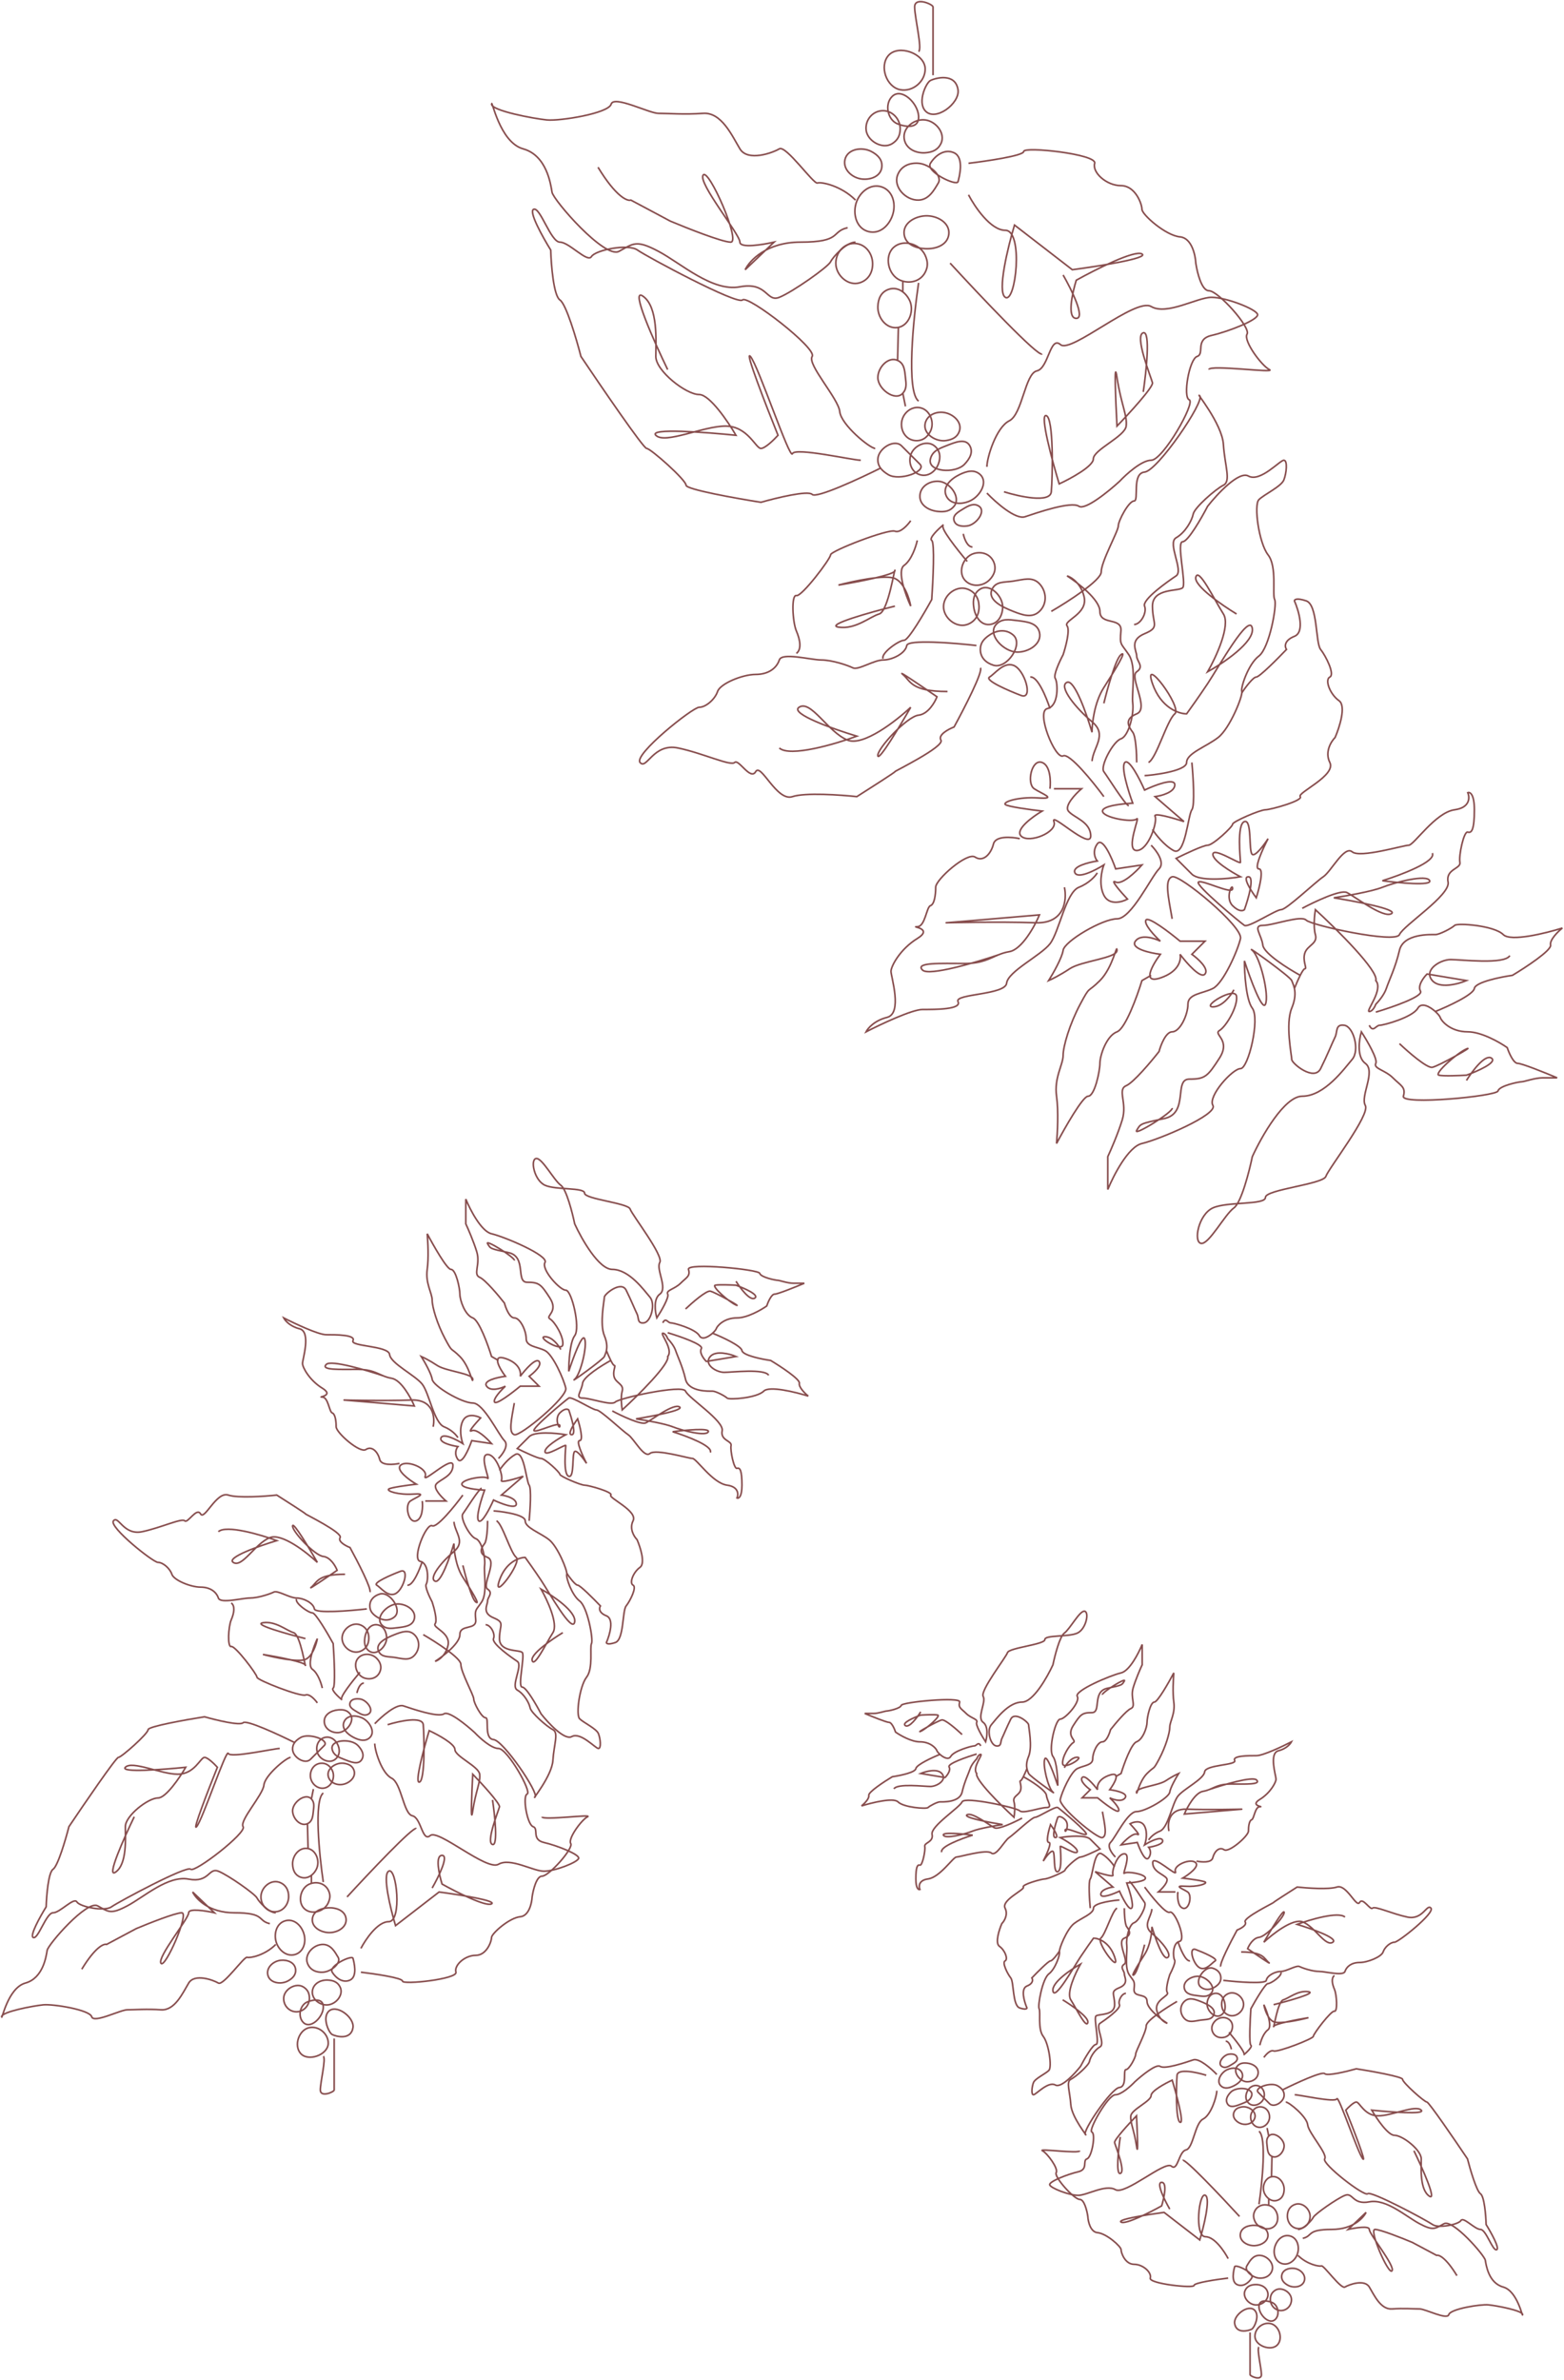 <svg xmlns="http://www.w3.org/2000/svg" width="964" height="1467" fill="none" viewBox="0 0 964 1467"><path stroke="#874D4D" d="M800 1390.02C805.5 1395.52 813 1397.02 814.5 1396.52C816 1396.02 826.5 1411.02 829 1409.52C831.5 1408.02 841 1404.52 844 1409.52C847 1414.52 851 1423.52 858 1423.02C865 1422.52 871.5 1423.02 875 1423.02C878.5 1423.02 892 1430.02 893 1426.52C894 1423.02 912.5 1420.02 917.5 1420.52C922.5 1421.02 938.5 1424.02 938.5 1426.52C938.5 1429.02 935.5 1412.02 926.5 1409.52C917.5 1407.02 916 1396.02 915.5 1393.02C915 1390.02 895.5 1367.52 890 1370.52C884.5 1373.52 883.5 1375.02 875 1370.52C866.5 1366.02 854.5 1355.02 844 1357.02C833.5 1359.02 834 1351.02 829 1353.02C824 1355.02 810.5 1364.52 809.5 1366.52C808.5 1368.52 803.5 1374.02 800 1374.02M803 1379.52C809.5 1378.02 805 1374.02 821 1374.02C833.8 1374.02 840.333 1367.02 842 1363.52L831 1374.02C835.333 1373.02 844 1371.62 844 1374.02C844 1377.02 860 1396.52 858 1399.52C856 1402.52 843.5 1374.02 847.5 1374.02C850.7 1374.02 864.167 1379.35 870.5 1382.02L885.5 1390.02C886.833 1389.52 891.2 1391.32 898 1402.52"/><path stroke="#874D4D" d="M790.5 1288.02C798.5 1284.02 814.9 1276.42 816.5 1278.02C818.1 1279.62 830.167 1276.68 836 1275.02C845.5 1276.52 864.5 1279.92 864.5 1281.52C864.5 1283.52 878 1295.52 879.5 1295.52C880.7 1295.52 896.667 1318.85 904.5 1330.52C906.167 1337.02 910.1 1350.42 912.5 1352.02C914.9 1353.62 915.833 1365.35 916 1371.02C919 1375.85 924.5 1385.72 922.5 1386.52C920 1387.52 916 1374.02 912.5 1374.02C909 1374.02 902 1366.02 900.5 1368.52C899 1371.02 886.5 1373.52 883 1371.02C879.5 1368.52 845 1350.02 843 1352.02C841 1354.02 814.5 1333.52 816.5 1330.52C818.5 1327.52 806.5 1314.52 806 1309.52C805.5 1304.52 794.5 1295.52 792.5 1295.52M798 1291.02C801 1291.02 823 1296.02 824 1293.52C825 1291.02 837 1327.02 840 1330.52C842.4 1333.32 834 1311.68 829.5 1300.52C831 1298.85 834.4 1295.52 836 1295.52C838 1295.52 841 1304.02 849.5 1304.02C858 1304.02 872.5 1297.02 876 1300.52C878.8 1303.32 856.833 1301.68 845.5 1300.52C848.5 1305.68 855.5 1316.02 859.5 1316.02C864.5 1316.02 876 1325.02 876 1330.52C876 1336.02 875 1349.52 881 1353.52C885.8 1356.72 876.667 1336.18 871.5 1325.52"/><path stroke="#874D4D" d="M750 1278.52C746.667 1275.02 739.1 1268.32 735.5 1269.52C731 1271.02 718 1275.52 715 1273.52C712.6 1271.92 703.667 1279.18 699.5 1283.02C697 1285.68 691.1 1291.02 687.5 1291.02C683 1291.02 670.5 1313.02 673 1314.02C675.5 1315.02 673 1329.52 670 1330.52C667 1331.52 671 1337.02 664.5 1338.52C658 1340.02 646.5 1344.52 647 1346.52C647.5 1348.52 659 1353.02 664.5 1353.02C670 1353.02 681.501 1346.02 687.5 1349.52C693.5 1353.02 718 1331.52 722 1335.02C726 1338.52 726.5 1326.02 731 1325.02C735.5 1324.02 736.5 1308.52 741.5 1306.02C746.5 1303.52 750 1292.02 750 1288.52"/><path stroke="#874D4D" d="M743.5 1279.02C737.667 1277.18 725.9 1274.62 725.5 1279.02C725 1284.52 724.5 1307.52 727.5 1308.02C729.9 1308.42 725.167 1290.85 722.5 1282.02C718.167 1284.02 709.5 1288.72 709.5 1291.52C709.5 1295.02 697.5 1300.02 697 1304.02C696.5 1308.02 699 1312.52 700.5 1322.52C701.7 1330.52 701 1313.52 700.5 1304.02C695.833 1308.85 686.6 1318.92 687 1320.52C687.5 1322.52 694 1338.52 690.5 1339.52C687.7 1340.32 689.333 1324.85 690.5 1317.02"/><path stroke="#874D4D" d="M773.5 1440.02C773.637 1445.82 783.717 1449.42 787.5 1445.02C791 1440.94 788.27 1433.05 783 1432.02C778.241 1431.08 773.385 1435.17 773.5 1440.02ZM773.5 1424.02C769.683 1419.65 760.199 1426.82 760.999 1432.02C761.999 1438.52 769.5 1436.52 771.5 1435.52C773.1 1434.72 776.501 1427.45 773.5 1424.02ZM776 1422.02C776.333 1427.02 782.45 1432.87 786 1429.52C789.035 1426.65 787.876 1420.57 784 1419.02C780.901 1417.78 775.666 1417.02 776 1422.02ZM790 1424.02C793.59 1423.74 796.178 1420.61 796 1417.02C795.779 1412.56 789.755 1409.12 786 1411.52C783.938 1412.83 783.057 1414.57 783 1417.02C782.908 1420.88 786.145 1424.31 790 1424.02ZM773.5 1420.52C769.307 1420 765.644 1415.31 767.5 1411.52C768.691 1409.08 770.793 1408.2 773.5 1408.02C777.282 1407.76 781.059 1409.75 781.5 1413.52C781.982 1417.64 777.62 1421.02 773.5 1420.52ZM771.5 1404.02C769.5 1407.18 765.997 1409.62 762.5 1408.02C758.557 1406.21 760.5 1398.85 760.999 1397.02C761.499 1395.18 773.5 1400.85 771.5 1404.02ZM768.5 1396.52C770.166 1393.68 772.126 1390.15 776 1390.02C780.847 1389.85 785.702 1394.97 784 1399.52C782.742 1402.87 779.572 1404.31 776 1404.02C771.871 1403.68 766.834 1399.35 768.5 1396.52ZM773.5 1384.02C777.644 1383.78 781.982 1381.14 781.5 1377.02C781.059 1373.25 777.285 1371.72 773.5 1371.52C769.387 1371.29 764.962 1372.92 764.5 1377.02C764 1381.44 769.054 1384.27 773.5 1384.02ZM790 1395.02C794.505 1396.57 799.005 1392.68 800 1388.02C800.912 1383.75 799.24 1379.06 795 1378.02C790.898 1377.01 787.44 1380.04 786 1384.02C784.441 1388.31 785.68 1393.52 790 1395.02ZM794 1408.52C797.616 1410.4 803.017 1409.47 804 1405.52C804.934 1401.75 801.354 1398.42 797.5 1398.02C794.103 1397.66 790.411 1399.12 790 1402.52C789.661 1405.31 791.502 1407.21 794 1408.52Z"/><path stroke="#874D4D" d="M756.999 1404.02C749.999 1404.85 735.999 1406.92 735.999 1408.52C735.999 1410.52 707.999 1407.52 708.999 1404.02C709.999 1400.52 704.5 1395.52 699 1395.52C693.5 1395.52 691 1388.52 691 1386.52C691 1384.52 682 1376.52 676.5 1376.02C672.1 1375.62 670.666 1369.18 670.5 1366.02C670 1362.52 668.3 1355.52 665.5 1355.52C662 1355.52 649.5 1341.52 651 1339.02C652.5 1336.52 645.5 1327.02 642.5 1325.52C639.5 1324.02 665.5 1327.52 665.5 1325.52M756.999 1392.02C754.666 1387.52 748.6 1378.52 743 1378.52C735.999 1378.52 739 1350.52 743 1353.02C746.2 1355.02 742 1372.18 739.5 1380.52L717.5 1363.52C707.5 1364.85 688.199 1367.92 691 1369.52C693.8 1371.12 708.833 1363.52 716 1359.52C717.5 1354.68 719.6 1345.02 716 1345.02C712.4 1345.02 717.833 1356.02 721 1361.52M764 1366.02C752.833 1353.85 730.2 1329.92 729 1331.52"/><path stroke="#874D4D" d="M770.5 1437.52C770.5 1445.85 770.5 1462.72 770.5 1463.52C770.5 1464.52 777.5 1467.52 777.5 1463.52C777.5 1459.52 774.5 1447.52 776 1446.52"/><path stroke="#874D4D" d="M782 1316.52C784.921 1313.24 791.534 1318.13 791.5 1322.52C791.469 1326.39 787.532 1330.61 784 1329.02M782 1316.52C780.419 1318.29 780.743 1320.15 781 1322.52C781.303 1325.3 781.452 1327.86 784 1329.02M782 1316.52L781 1311.52M784 1329.02L783.691 1341.57M776 1358.52C778 1345.02 780.8 1317.12 776 1313.52M783.691 1341.57C779.488 1342.43 777.545 1348.12 779.5 1352.02C780.117 1353.25 780.98 1354.31 782 1355.08M783.691 1341.57C783.793 1341.55 783.896 1341.53 784 1341.52C788.239 1340.91 791.651 1345.24 791.5 1349.52C791.394 1352.49 790.3 1354.99 787.5 1356.02C785.511 1356.74 783.57 1356.27 782 1355.08M782 1355.08V1359.17M782 1359.17C782.336 1359.26 782.67 1359.38 783 1359.52C787.589 1361.44 789.184 1368.67 785.5 1372.02C781.926 1375.27 775.49 1373.42 773.5 1369.02C772.454 1366.7 772.329 1364.77 773.5 1362.52C775.13 1359.38 778.676 1358.22 782 1359.17ZM793.5 1366.02C793.393 1362.5 795.124 1359.52 798.5 1358.52C802.886 1357.22 807.533 1361.44 807.5 1366.02C807.47 1370.02 804.506 1373.52 800.5 1373.52C796.493 1373.52 793.621 1370.02 793.5 1366.02Z"/><path stroke="#874D4D" d="M779 1268.02C780.167 1266.35 783 1263.22 785 1264.02C787.5 1265.02 809.5 1256.52 809.5 1255.02C809.5 1253.52 820.5 1239.02 822.5 1239.52C824.5 1240.02 824 1229.52 822.5 1226.02C821 1222.52 820.5 1219.02 822.5 1217.52M766.5 1266.52C768.5 1264.85 772.2 1261.32 771 1260.52C769.8 1259.72 770.5 1245.18 771 1238.02C773.833 1232.85 779.9 1222.52 781.5 1222.52C783.5 1222.52 790.5 1217.52 789.5 1215.52M776.5 1260.52C777 1258.18 778.7 1253.02 781.5 1251.02C784.3 1249.02 781 1239.85 779 1235.52C779.5 1238.35 781.4 1244.42 785 1246.02C788.6 1247.62 800.833 1245.02 806.5 1243.52C799.333 1244.68 785 1247.42 785 1249.02C785 1251.02 787.5 1233.52 791 1232.52C794.5 1231.52 800 1226.52 806.5 1227.52C811.7 1228.32 794.333 1233.18 785 1235.52"/><path stroke="#874D4D" d="M754 1220.52C762.667 1221.52 780.1 1222.92 780.5 1220.52C781 1217.52 786 1215.02 789.5 1215.02C793 1215.02 799 1211.02 801 1212.02C803 1213.02 809 1215.02 813 1215.02C817 1215.02 828 1218.02 829 1215.02C830 1212.02 833 1209.52 838 1209.52C843 1209.52 851.5 1206.02 852.5 1203.02C853.5 1200.02 857 1197.02 859.5 1197.02C862 1197.02 884.5 1179.02 882 1176.02C879.5 1173.02 877 1183.52 867.5 1181.52C858 1179.52 847.5 1174.52 846 1176.02C844.5 1177.52 840 1169.02 838 1172.52C836 1176.02 830 1161.02 824 1163.02C819.2 1164.62 805.667 1163.68 799.5 1163.02C794.5 1166.18 784.6 1172.52 785 1172.52C785.5 1172.52 766 1182.02 767.5 1184.52C768.7 1186.52 764.667 1188.68 762.5 1189.52C758.667 1196.52 751.3 1210.82 752.5 1212.02M765 1203.02C779 1203.02 779 1207.02 782 1209.52C784.4 1211.52 774.333 1204.68 769 1201.02C769.833 1198.85 772.4 1194.42 776 1194.02C780.5 1193.52 792 1181.02 791.5 1178.52C791.1 1176.52 783 1190.02 779 1197.02C784.5 1191.85 797 1182.12 803 1184.52C810.5 1187.52 817 1200.02 821.5 1197.02C825.1 1194.62 808.333 1188.68 799.5 1186.02C807.667 1183.02 825 1177.92 829 1181.52"/><path stroke="#874D4D" d="M762.5 1273.52C759.722 1276.91 764.116 1282.83 768.5 1283.02C771.974 1283.17 775.352 1280.99 775.5 1277.52C775.654 1273.92 772.087 1271.83 768.5 1271.52C766.04 1271.3 764.064 1271.6 762.5 1273.52ZM768.5 1289.52C769.659 1286.59 772.486 1284.61 775.5 1285.52C778.594 1286.45 779.954 1289.93 779 1293.02C777.887 1296.62 772.963 1298.85 770 1296.52C767.804 1294.79 767.471 1292.12 768.5 1289.52ZM771.5 1302.02C769.772 1305.45 771.715 1310.34 775.5 1311.02C779.044 1311.65 782.328 1308.61 782.5 1305.02C782.653 1301.82 780.679 1298.9 777.5 1298.52C774.807 1298.19 772.719 1299.59 771.5 1302.02ZM760.5 1302.02C759.38 1305.18 762.254 1308.15 765.5 1309.02C768.876 1309.91 772.742 1308.43 773.5 1305.02C774.373 1301.09 769.477 1297.89 765.5 1298.52C763.145 1298.88 761.295 1299.77 760.5 1302.02ZM787.5 1285.52C789.92 1286.96 791.638 1288.7 791.5 1291.52C791.303 1295.53 785.234 1299.25 782.5 1296.52C779.767 1293.78 778.234 1292.25 775.5 1289.52C772.767 1286.78 783.255 1282.99 787.5 1285.52ZM758.5 1289.52C756.557 1291.59 755.119 1294.03 756.5 1296.52C758.207 1299.59 762.227 1297.8 765.5 1296.52C768.34 1295.4 770.765 1294.48 771.5 1291.52C772.738 1286.53 762.012 1285.77 758.5 1289.52ZM756.5 1275.52C752.66 1277.23 749.454 1282.62 752.5 1285.52C754.762 1287.67 757.701 1286.9 760.5 1285.52C763.8 1283.88 766.979 1280.89 765.5 1277.52C764.055 1274.22 759.788 1274.05 756.5 1275.52Z"/><path stroke="#874D4D" d="M757.5 1252.52C761.167 1256.85 768.1 1265.62 766.5 1266.02M759 1263.02C758.666 1261.35 757.499 1258.02 755.5 1258.02M725.5 1233.52C719.167 1237.18 706.5 1245.32 706.5 1248.52C706.5 1252.52 700 1264.02 700 1266.02C700 1268.02 696 1275.52 694 1275.52C692 1275.52 695 1286.02 690 1286.52C685 1287.02 667 1313.52 669 1315.52C671 1317.52 660.5 1305.02 660 1297.02C659.5 1289.02 657 1283.02 660 1281.52C663 1280.02 671 1273.02 671.5 1270.52C672 1268.02 674.5 1263.52 678 1261.52C681.5 1259.52 675 1249.02 678 1247.02C681 1245.02 691 1238.02 690 1235.52C689 1233.02 691.5 1228.52 694 1228.52M757.5 1266.02C754.111 1266.44 750.185 1271.58 753 1273.52C754.958 1274.86 756.975 1273.76 759 1272.52C760.898 1271.35 763.163 1270.14 762.5 1268.02C761.873 1266.01 759.586 1265.75 757.5 1266.02ZM757.5 1242.02C761.588 1243.46 766.346 1239.85 766.5 1235.52C766.658 1231.07 761.7 1227.04 757.5 1228.52C754.434 1229.59 752.889 1232.27 753 1235.52C753.105 1238.6 754.589 1240.99 757.5 1242.02ZM740 1245.02C743.3 1244.52 746.528 1245.01 748 1242.02C750.011 1237.93 744.242 1235.18 740 1233.52C736.365 1232.09 732.828 1230.82 730 1233.52C727.03 1236.34 727.188 1241.03 730 1244.02C732.69 1246.87 736.118 1245.6 740 1245.02ZM738.5 1230.02C741.655 1230.4 744.37 1230.88 746.5 1228.52C749.955 1224.69 743.654 1218.1 738.5 1218.02C734.074 1217.94 728.964 1221.21 730 1225.52C730.878 1229.17 734.772 1229.56 738.5 1230.02Z"/><path stroke="#874D4D" d="M690 1171.02C688.5 1171.02 674 1172.52 674 1176.02C674 1179.52 666.5 1182.02 662 1185.52C657.5 1189.02 652.5 1201.52 653 1203.02C653.5 1204.52 650.5 1213.52 646.5 1216.52C642.5 1219.52 639.5 1236.02 640.5 1238.02C641.5 1240.02 639.5 1250.52 643 1255.02C646.5 1259.52 648.5 1274.02 646.5 1276.02C644.5 1278.02 638 1281.02 637 1283.52C636 1286.02 635.5 1291.02 637 1291.02C638.5 1291.02 646 1282.52 650.5 1285.02C654.1 1287.02 662.333 1278.18 666 1273.52C668.333 1269.02 673.5 1260.02 675.5 1260.02C678 1260.02 674 1244.02 675.5 1242.52C677 1241.02 687 1242.52 687 1235.52C687 1228.52 684 1227.52 690 1225.02C696 1222.52 693 1218.52 693 1216.52C693 1214.52 690 1212.52 693 1210.52C696 1208.52 688 1196.52 693 1194.52C698 1192.52 696 1189.52 694.5 1187.52C693.3 1185.92 693 1179.18 693 1176.02M688.5 1176.02C685.5 1177.52 681.5 1192.02 678.5 1194.52C675.5 1197.02 691 1217.52 687 1206.02C683.8 1196.82 677 1194.52 674 1194.52C672.667 1196.35 669.2 1201.22 666 1206.02C662 1212.02 650 1233.52 649 1227.02C648.2 1221.82 660 1213.85 666 1210.52C662.833 1216.02 657.2 1228.12 660 1232.52C663.5 1238.02 669.5 1250.52 670.5 1246.52C671.3 1243.32 660.5 1235.85 655 1232.52M690 1165.52C691.833 1169.68 695.9 1177.62 697.5 1176.02C699.1 1174.42 696.167 1165.02 694.5 1160.52C698.333 1160.35 706 1159.52 706 1157.52C706 1155.02 694.5 1153.02 693 1154.52C691.5 1156.02 697.5 1142.52 693 1142.52C688.5 1142.52 685 1153.52 686 1155.52C686.8 1157.12 679 1154.85 675 1153.52L686 1163.02C683.5 1163.35 678.5 1164.72 678.5 1167.52C678.5 1170.32 686.167 1167.35 690 1165.52Z"/><path stroke="#874D4D" d="M726 1166.02C725.667 1168.85 725.8 1174.82 729 1176.02C733 1177.52 735 1168.02 732 1166.02C729 1164.02 723 1162.02 730.5 1162.52C738 1163.02 744 1161.02 743 1160.02C742.2 1159.22 733.333 1158.02 729 1157.52C732.667 1155.35 739.4 1150.42 737 1148.02C734 1145.02 723 1149.52 724.5 1153.52C726 1157.52 710.5 1142.52 710.5 1148.02C710.5 1153.52 717 1155.02 719 1157.52C720.6 1159.52 716.333 1164.02 714 1166.02H724.5M676.5 1108.02C680.5 1111.35 688.7 1117.62 689.5 1116.02C690.3 1114.42 686.166 1110.02 684 1108.02C686.333 1109.18 691.5 1110.82 693.5 1108.02C695.5 1105.22 688 1103.52 684 1103.02C687 1099.02 691.2 1091.62 684 1094.02C676.8 1096.42 676 1101.02 676.5 1103.02C674 1099.68 668.6 1093.52 667 1095.52C665.4 1097.52 669.666 1101.35 672 1103.02L667 1108.02H676.5Z"/><path stroke="#874D4D" d="M705.5 1163.02C709.667 1168.68 718.6 1179.72 721 1178.52C724 1177.02 731.5 1195.52 727 1196.52C722.5 1197.52 723 1206.52 724 1208.02C724.8 1209.22 722.333 1214.52 721 1217.02C720 1220.02 718.3 1226.42 719.5 1228.02C721 1230.02 711.5 1232.52 713 1239.02C714.2 1244.22 717.833 1246.52 719.5 1247.02C715.333 1244.35 707 1237.92 707 1233.52C707 1228.02 698.5 1231.52 699 1226.02C699.5 1220.52 699 1221.52 696 1217.02C693 1212.52 695 1202.52 694.5 1198.52C694 1194.52 696 1186.02 699 1185.02C702 1184.02 707 1174.52 705.5 1172.52C704 1170.52 697.5 1160.02 696 1159.52M710 1176.52C709.5 1182.02 704 1186.52 710 1191.52C716 1196.52 723 1205.02 719.5 1206.52C716.7 1207.72 712 1194.35 710 1187.52C710 1190.85 709.1 1198.92 705.5 1204.52C701 1211.52 696.5 1219.02 699 1217.02C701 1215.42 704.167 1204.02 705.5 1198.52"/><path stroke="#874D4D" d="M737.5 1147.02C740.5 1147.68 746.7 1148.22 747.5 1145.02C748.5 1141.02 751.5 1138.02 754.5 1140.02C757.5 1142.02 769.5 1131.52 769.5 1128.52C769.5 1125.52 770 1122.02 771.5 1121.52C773 1121.02 773.5 1113.52 776.5 1113.52C779.5 1113.52 770 1113.02 776.5 1109.02C783 1105.02 786.5 1098.52 786.5 1096.52C786.5 1094.52 782 1080.52 788 1079.02C792.8 1077.82 795.333 1074.85 796 1073.52C790.5 1076.35 778.5 1082.02 774.5 1082.02C769.5 1082.02 759.5 1082.02 761 1085.02C762.5 1088.02 743 1087.52 742.5 1092.02C742 1096.52 729.5 1102.52 726 1107.02C722.5 1111.52 720 1126.52 715 1128.52C711 1130.12 708.667 1132.85 708 1134.02M691 1137.02C693.333 1134.35 698.6 1129.32 701 1130.52C703.4 1131.72 699 1126.68 696.5 1124.02C698.667 1122.85 703.5 1121.52 705.5 1125.52C707.5 1129.52 706.333 1134.85 705.5 1137.02C708.667 1135.02 715.3 1131.62 716.5 1134.02C717.7 1136.42 711.333 1138.02 708 1138.52C708.833 1139.52 710 1142.22 708 1145.02C706 1147.82 702.5 1139.85 701 1135.52L691 1137.02Z"/><path stroke="#874D4D" d="M720.5 1128.52C719.5 1123.85 720.3 1114.62 731.5 1115.02C745.5 1115.52 766 1115.02 765.5 1115.02C765.1 1115.02 741.667 1117.02 730 1118.02C731.833 1113.68 736.7 1104.82 741.5 1104.02C743.033 1103.76 744.306 1103.34 745.5 1102.86M745.5 1102.86C748.979 1101.46 751.8 1099.52 758.5 1099.52C767.5 1099.52 777.5 1100.02 774.5 1097.02C772.1 1094.62 754.167 1099.91 745.5 1102.86Z"/><path stroke="#874D4D" d="M687.5 1144.52C685.5 1142.52 682.1 1137.92 684.5 1135.52C687.5 1132.52 695 1116.52 700.5 1116.52C706 1116.52 720.5 1108.02 721 1104.52C721.4 1101.72 724.833 1095.68 726.5 1093.02C725.333 1093.52 722.1 1095.12 718.5 1097.52C714 1100.52 700.5 1101.52 700.5 1104.52C700.5 1107.52 702 1098.02 707 1093.02C712 1088.02 710.5 1091.52 714.5 1084.02C718.5 1076.52 721 1068.02 721 1064.52C721 1061.02 724.5 1056.02 723.5 1049.02C722.7 1043.42 723.166 1034.68 723.5 1031.02C720.333 1037.02 713.5 1049.02 711.5 1049.02C709 1049.02 707 1058.52 707 1061.52C707 1064.52 704.5 1072.02 700.5 1073.52C697.3 1074.72 692.833 1087.02 691 1093.02L687.5 1095.02M679.5 1116.52C681 1125.02 682.5 1131.52 679.5 1132.52C676.5 1133.52 652.5 1113.52 653.5 1109.02C654.5 1104.52 660 1092.02 664 1090.02C668 1088.02 673.5 1088.02 673.5 1084.02C673.5 1080.02 676.5 1073.52 679.5 1073.52C681.9 1073.52 683.833 1068.52 684.5 1066.02C687.5 1062.18 694.2 1054.22 697 1053.02C700.5 1051.52 696.5 1046.52 698.5 1040.02C700.1 1034.82 702.833 1028.52 704 1026.02V1013.52C701.833 1018.85 696.2 1029.82 691 1031.02C684.5 1032.52 662 1042.02 664 1045.52C666 1049.02 656.5 1059.52 653.5 1059.52C650.5 1059.52 646 1078.52 649 1082.52C651.4 1085.72 652 1095.85 652 1100.52C649.833 1093.85 645.2 1081.22 644 1084.02C642.5 1087.52 646 1102.02 649 1104.52C652 1107.02 634.5 1094.52 634 1093.02C633.779 1092.35 633.264 1091.4 632.975 1090.02M604.5 1076.02C603 1073.02 602 1076.02 600.5 1076.02C599 1076.02 588 1079.02 586 1082.52C584.638 1084.9 581.422 1083.11 579.35 1081.25M579.35 1081.25C578.379 1080.38 577.66 1079.49 577.5 1079.02C577 1077.52 573.5 1073.52 567 1073.52C561.8 1073.52 554.833 1069.52 552 1067.52C551.333 1065.52 549.6 1061.52 548 1061.52C546.4 1061.52 537.333 1057.85 533 1056.02C533.833 1056.02 536.1 1056.02 538.5 1056.02C541.5 1056.02 545.5 1054.52 546.5 1054.52C547.5 1054.52 555 1053.02 555.5 1051.02C556 1049.02 592.5 1045.52 591.5 1049.02C590.5 1052.52 592.5 1053.02 595.5 1056.02C598.5 1059.02 603 1059.52 602 1061.52C601.2 1063.12 605.333 1070.18 607.5 1073.52C608.38 1070.52 609.312 1063.92 606 1061.52C601.86 1058.52 608 1049.02 606 1045.52C604 1042.02 620 1021.52 621 1018.52C622 1015.52 644 1013.52 644 1010.52C644 1007.52 658.5 1009.02 664 1006.52C669.5 1004.02 671.5 993.516 668.5 993.016C665.5 992.516 659.5 1004.02 656 1006.52C653.2 1008.52 650.166 1020.35 649 1026.02C645.5 1033.68 636.8 1049.02 630 1049.02C621.5 1049.02 614 1059.52 611 1063.02C608 1066.52 610.5 1075.52 614 1076.02C617.5 1076.52 616.5 1073.52 617.5 1071.52C618.5 1069.52 620.5 1064.52 623 1059.52C625.5 1054.52 634 1061.52 634 1063.02C634 1064.52 636.5 1076.52 634 1082.52C632.605 1085.86 632.611 1088.28 632.975 1090.02M579.35 1081.25C574.566 1083.17 564.9 1087.62 564.5 1090.02C564.1 1092.42 554.667 1094.35 550 1095.02C545 1098.02 535.1 1104.52 535.5 1106.52C535.9 1108.52 532.667 1111.68 531 1113.02C537.333 1111.02 550.7 1107.72 553.5 1110.52C557 1114.02 571 1115.02 572 1114.02C573 1113.02 577.699 1110.52 579.35 1110.52C581 1110.52 591.5 1111.02 593 1104.52C594.5 1098.02 597 1093.02 598 1090.02C598.8 1087.62 601 1085.02 602 1084.02C602.333 1083.09 603.3 1081.25 604.5 1081.25C606 1081.25 598.999 1089.52 602 1093.02C600.8 1096.62 616.833 1112.52 625 1120.02C625.333 1118.02 625.8 1113.32 625 1110.52C624 1107.02 628 1106.52 629 1103.52C630 1100.52 628 1097.52 629 1097.52C629.373 1097.52 630.046 1096.43 630.76 1095.02M632.975 1090.02C632.446 1091.35 631.577 1093.4 630.76 1095.02M630.76 1095.02C635.34 1097.52 644.6 1103.32 645 1106.52C645.5 1110.52 649 1114.02 645 1114.02C641 1114.02 630.5 1118.02 628.5 1116.02C626.5 1114.02 594.5 1107.02 593 1110.52C591.5 1114.02 573.5 1125.52 574.5 1130.52C575.5 1135.52 569.5 1135.52 570 1138.02C570.5 1140.52 568.5 1150.02 567 1149.52C565.5 1149.02 564.5 1150.52 564.5 1158.02C564.5 1164.02 566.167 1164.85 567 1164.52C566.217 1162.68 566.12 1158.82 572 1158.02C579.35 1157.02 587.5 1144.52 589.5 1144.52C591.5 1144.52 608 1139.52 611 1142.02C614 1144.52 619 1134.52 622 1132.52C625 1130.52 636 1120.02 638 1120.02C640 1120.02 650.499 1113.02 652 1114.02C653.5 1115.02 671 1129.52 669.5 1130.52C668 1131.52 656.5 1125.52 656.5 1128.02C656.5 1130.52 659.5 1124.52 656.5 1121.52C654.1 1119.12 652.5 1119.52 652 1120.02C650.5 1124.18 648.1 1132.52 650.5 1132.52C652.9 1132.52 649.5 1127.18 647.5 1124.52C646.333 1128.18 644.5 1135.52 646.5 1135.52C648.5 1135.52 645 1143.18 643 1147.02C644.5 1144.68 647.8 1140.22 649 1141.02C650.5 1142.02 648.999 1154.52 652 1153.52C655 1152.52 653.5 1139.02 653.5 1138.02C653.5 1137.02 664 1144.02 664 1141.02C664 1138.62 657 1134.35 653.5 1132.52C658.5 1131.68 669.2 1130.72 672 1133.52C674.8 1136.32 677.167 1138.68 678 1139.52C674.667 1141.18 667.6 1144.52 666 1144.52C664 1144.52 656.5 1151.52 656.5 1152.52C656.5 1153.52 645.999 1158.02 644 1158.02C642 1158.02 629.52 1161.52 630.76 1163.02C632 1164.52 617 1171.02 619.5 1176.02C621.5 1180.02 619 1184.02 617.5 1185.52C615.833 1189.35 613.2 1197.52 616 1199.52C619.5 1202.02 621.5 1207.52 619.5 1208.52C617.5 1209.52 621 1216.52 623 1219.02C625 1221.52 624.025 1236.02 628.5 1237.52C632.08 1238.72 632.975 1238.02 632.975 1237.52C631.3 1233.68 628.955 1225.62 632.975 1224.02C636.995 1222.42 636.667 1220.02 636 1219.02C639.333 1215.52 646.3 1208.52 647.5 1208.52C648.7 1208.52 651.667 1204.52 653 1202.52M672 1176.02C671.5 1170.68 670.8 1159.62 672 1158.02C673.5 1156.02 674.5 1140.02 679 1142.52C682.6 1144.52 685.833 1148.68 687 1150.52"/><path stroke="#874D4D" d="M726 1196.52C727.333 1200.68 730.7 1208.92 733.5 1208.52M737 1201.52C741.833 1203.35 751 1207.32 749 1208.52C747 1209.72 743.725 1214.27 740 1213.02C735.6 1211.54 732.167 1199.68 737 1201.52ZM747.5 1213.02C750.416 1213.91 752.505 1215.97 752.5 1219.02C752.496 1221.56 751.116 1223.1 749 1224.52C746.079 1226.47 742.671 1226.8 740 1224.52C735.926 1221.03 742.374 1211.44 747.5 1213.02ZM749 1228.52C752.441 1228.21 754.488 1231.6 755 1235.02C755.43 1237.89 754.991 1240.53 752.5 1242.02C748.809 1244.22 743.882 1239.31 744 1235.02C744.088 1231.81 745.81 1228.8 749 1228.52ZM758.5 1245.52C761.145 1248.7 758.968 1254.35 755 1255.52C751.974 1256.41 748.84 1255.37 747.5 1252.52C746.312 1249.98 747.038 1247.51 749 1245.52C751.603 1242.87 756.128 1242.66 758.5 1245.52Z"/><path stroke="#874D4D" d="M593 1069.02C589.667 1065.85 582.5 1059.62 580.5 1060.02C578 1060.52 564 1068.52 567.5 1067.02C571 1065.52 580 1057.52 578 1057.02C576.4 1056.62 570.334 1056.85 567.5 1057.02C563.334 1058.52 555.6 1061.92 558 1063.52C560.4 1065.12 565.334 1058.52 567.5 1055.02M602 1081.02C595.833 1082.85 583.8 1087.02 585 1089.02C586.2 1091.02 583.833 1094.18 582.5 1095.52L567.5 1093.02C570.667 1091.68 577.701 1089.82 580.5 1093.02C584 1097.02 577.5 1101.02 573.5 1101.02C569.5 1101.02 553 1099.02 551 1102.52M630 1120.52C625.333 1123.02 615.4 1127.72 613 1126.52C610 1125.02 599 1116.52 596 1118.52C593.6 1120.12 609.667 1123.18 618 1124.52C613.5 1125.18 603.5 1126.92 599.5 1128.52C594.5 1130.52 582.5 1133.52 581.5 1131.02C580.7 1129.02 593.167 1130.18 599.5 1131.02C592.5 1133.18 578.901 1138.32 580.5 1141.52"/><path stroke="#874D4D" d="M656 1089.52C657.167 1087.35 660.4 1083.02 664 1083.02C668.5 1083.02 655.5 1091.02 655 1087.02C654.5 1083.02 659 1075.52 661.5 1074.02C664 1072.52 657 1070.52 661.5 1063.52C666 1056.52 667 1055.52 673 1055.52C679 1055.52 673 1042.52 682.5 1040.52C692 1038.52 691.5 1038.52 693 1036.02C694.5 1033.52 679 1043.02 679.5 1044.52"/><path stroke="#874D4D" d="M169.982 1198.39C163.272 1205.1 154.121 1206.93 152.291 1206.32C150.461 1205.71 137.65 1224.02 134.6 1222.19C131.549 1220.36 119.959 1216.09 116.298 1222.19C112.638 1228.29 107.758 1239.27 99.217 1238.66C90.676 1238.05 82.746 1238.66 78.476 1238.66C74.205 1238.66 57.734 1247.2 56.514 1242.93C55.294 1238.66 32.722 1235 26.622 1235.61C20.521 1236.22 1 1239.88 1 1242.93C1 1245.98 4.66 1225.24 15.641 1222.19C26.622 1219.14 28.452 1205.71 29.062 1202.05C29.672 1198.39 53.464 1170.94 60.174 1174.6C66.885 1178.26 68.105 1180.09 78.476 1174.6C88.846 1169.11 103.487 1155.69 116.298 1158.13C129.109 1160.57 128.499 1150.81 134.6 1153.25C140.7 1155.69 157.171 1167.28 158.391 1169.72C159.611 1172.16 165.712 1178.87 169.982 1178.87M166.322 1185.58C158.391 1183.75 163.882 1178.87 144.36 1178.87C128.743 1178.87 120.772 1170.33 118.738 1166.06L132.159 1178.87C126.872 1177.65 116.298 1175.94 116.298 1178.87C116.298 1182.53 96.777 1206.32 99.217 1209.99C101.657 1213.65 116.908 1178.87 112.028 1178.87C108.124 1178.87 91.693 1185.38 83.966 1188.63L65.665 1198.39C64.038 1197.78 58.71 1199.98 50.413 1213.65"/><path stroke="#874D4D" d="M181.573 1073.95C171.812 1069.07 151.803 1059.79 149.851 1061.74C147.899 1063.7 133.176 1060.12 126.059 1058.08C114.468 1059.91 91.287 1064.06 91.287 1066.01C91.287 1068.45 74.815 1083.1 72.985 1083.1C71.521 1083.1 52.04 1111.56 42.483 1125.8C40.45 1133.73 35.651 1150.08 32.722 1152.03C29.794 1153.98 28.655 1168.3 28.452 1175.21C24.792 1181.11 18.081 1193.15 20.521 1194.12C23.572 1195.34 28.452 1178.87 32.722 1178.87C36.993 1178.87 45.533 1169.11 47.363 1172.16C49.194 1175.21 64.445 1178.26 68.715 1175.21C72.985 1172.16 115.078 1149.59 117.518 1152.03C119.959 1154.47 152.291 1129.46 149.851 1125.8C147.411 1122.14 162.052 1106.28 162.662 1100.18C163.272 1094.08 176.693 1083.1 179.133 1083.1M172.422 1077.61C168.762 1077.61 141.92 1083.71 140.7 1080.66C139.48 1077.61 124.839 1121.53 121.179 1125.8C118.251 1129.22 128.499 1102.82 133.99 1089.2C132.16 1087.16 128.011 1083.1 126.059 1083.1C123.619 1083.1 119.959 1093.47 109.588 1093.47C99.217 1093.47 81.526 1084.93 77.256 1089.2C73.839 1092.61 100.641 1090.62 114.468 1089.2C110.808 1095.5 102.267 1108.11 97.387 1108.11C91.287 1108.11 77.256 1119.09 77.256 1125.8C77.256 1132.51 78.476 1148.98 71.155 1153.86C65.299 1157.77 76.442 1132.71 82.746 1119.7"/><path stroke="#874D4D" d="M230.986 1062.35C235.053 1058.08 244.285 1049.91 248.678 1051.37C254.168 1053.2 270.029 1058.69 273.689 1056.25C276.618 1054.3 287.517 1063.17 292.601 1067.84C295.651 1071.1 302.849 1077.61 307.242 1077.61C312.732 1077.61 327.983 1104.45 324.933 1105.67C321.883 1106.89 324.933 1124.58 328.594 1125.8C332.254 1127.02 327.373 1133.73 335.304 1135.56C343.235 1137.39 357.266 1142.88 356.656 1145.32C356.046 1147.76 342.014 1153.25 335.304 1153.25C328.594 1153.25 314.562 1144.71 307.242 1148.98C299.922 1153.25 270.029 1127.02 265.149 1131.29C260.269 1135.56 259.659 1120.31 254.168 1119.09C248.678 1117.87 247.458 1098.96 241.357 1095.91C235.257 1092.86 230.986 1078.83 230.986 1074.56"/><path stroke="#874D4D" d="M238.917 1062.96C246.034 1060.73 260.391 1057.6 260.879 1062.96C261.489 1069.68 262.099 1097.74 258.439 1098.35C255.51 1098.84 261.285 1077.4 264.539 1066.62C269.826 1069.07 280.4 1074.8 280.4 1078.22C280.4 1082.49 295.041 1088.59 295.651 1093.47C296.261 1098.35 293.211 1103.84 291.381 1116.04C289.917 1125.8 290.771 1105.06 291.381 1093.47C297.075 1099.36 308.34 1111.65 307.852 1113.6C307.242 1116.04 299.311 1135.56 303.582 1136.78C306.998 1137.76 305.005 1118.89 303.582 1109.33"/><path stroke="#874D4D" d="M202.315 1259.4C202.148 1266.48 189.849 1270.87 185.234 1265.5C180.963 1260.53 184.293 1250.91 190.724 1249.64C196.53 1248.49 202.455 1253.48 202.315 1259.4ZM202.315 1239.88C206.972 1234.56 218.542 1243.29 217.566 1249.64C216.346 1257.57 207.195 1255.13 204.755 1253.91C202.803 1252.93 198.653 1244.06 202.315 1239.88ZM199.265 1237.44C198.858 1243.54 191.394 1250.68 187.064 1246.59C183.361 1243.09 184.775 1235.67 189.504 1233.78C193.284 1232.27 199.672 1231.34 199.265 1237.44ZM182.184 1239.88C177.804 1239.54 174.645 1235.72 174.863 1231.34C175.133 1225.91 182.482 1221.7 187.064 1224.63C189.579 1226.23 190.654 1228.35 190.724 1231.34C190.836 1236.05 186.887 1240.24 182.184 1239.88ZM202.315 1235.61C207.431 1234.98 211.899 1229.26 209.636 1224.63C208.182 1221.65 205.617 1220.58 202.315 1220.36C197.7 1220.04 193.092 1222.47 192.554 1227.07C191.965 1232.1 197.288 1236.22 202.315 1235.61ZM204.755 1215.48C207.195 1219.34 211.469 1222.31 215.736 1220.36C220.546 1218.16 218.176 1209.17 217.566 1206.93C216.956 1204.7 202.315 1211.61 204.755 1215.48ZM208.415 1206.32C206.382 1202.87 203.991 1198.56 199.265 1198.39C193.351 1198.19 187.428 1204.44 189.504 1209.99C191.039 1214.08 194.906 1215.83 199.265 1215.48C204.302 1215.06 210.448 1209.78 208.415 1206.32ZM202.315 1191.07C197.259 1190.78 191.965 1187.56 192.554 1182.53C193.092 1177.94 197.696 1176.07 202.315 1175.82C207.333 1175.55 212.731 1177.54 213.295 1182.53C213.905 1187.93 207.739 1191.39 202.315 1191.07ZM182.184 1204.49C176.687 1206.4 171.197 1201.64 169.982 1195.95C168.87 1190.74 170.909 1185.02 176.083 1183.75C181.088 1182.52 185.306 1186.23 187.064 1191.07C188.966 1196.32 187.454 1202.67 182.184 1204.49ZM177.303 1220.97C172.891 1223.26 166.301 1222.13 165.102 1217.31C163.962 1212.72 168.33 1208.65 173.033 1208.15C177.177 1207.72 181.682 1209.51 182.184 1213.65C182.597 1217.06 180.35 1219.38 177.303 1220.97Z"/><path stroke="#874D4D" d="M222.447 1215.48C230.987 1216.49 248.069 1219.01 248.069 1220.97C248.069 1223.41 282.231 1219.75 281.011 1215.48C279.791 1211.21 286.501 1205.1 293.212 1205.1C299.922 1205.1 302.972 1196.56 302.972 1194.12C302.972 1191.68 313.953 1181.92 320.664 1181.31C326.032 1180.82 327.781 1172.98 327.984 1169.11C328.594 1164.84 330.668 1156.3 334.085 1156.3C338.355 1156.3 353.606 1139.22 351.776 1136.17C349.946 1133.12 358.486 1121.53 362.146 1119.7C365.807 1117.87 334.085 1122.14 334.085 1119.7M222.447 1200.83C225.293 1195.34 232.694 1184.36 239.527 1184.36C248.069 1184.36 244.408 1150.2 239.527 1153.25C235.623 1155.69 240.747 1176.64 243.798 1186.8L270.64 1166.06C282.841 1167.69 306.389 1171.43 302.972 1173.38C299.556 1175.33 281.214 1166.06 272.47 1161.18C270.64 1155.28 268.077 1143.49 272.47 1143.49C276.862 1143.49 270.233 1156.91 266.369 1163.62M213.905 1169.11C227.53 1154.27 255.144 1125.07 256.608 1127.02"/><path stroke="#874D4D" d="M205.975 1256.35C205.975 1266.52 205.975 1287.09 205.975 1288.07C205.975 1289.29 197.434 1292.95 197.434 1288.07C197.434 1283.19 201.095 1268.55 199.264 1267.33"/><path stroke="#874D4D" d="M191.944 1108.72C188.38 1104.72 180.311 1110.68 180.353 1116.04C180.39 1120.77 185.194 1125.92 189.504 1123.97M191.944 1108.72C193.873 1110.88 193.478 1113.16 193.164 1116.04C192.794 1119.43 192.612 1122.56 189.504 1123.97M191.944 1108.72L193.164 1102.62M189.504 1123.97L189.88 1139.29M199.264 1159.96C196.824 1143.49 193.408 1109.45 199.264 1105.06M189.88 1139.29C195.009 1140.33 197.379 1147.28 194.994 1152.03C194.241 1153.53 193.188 1154.83 191.944 1155.77M189.88 1139.29C189.757 1139.26 189.631 1139.24 189.504 1139.22C184.332 1138.48 180.169 1143.76 180.353 1148.98C180.482 1152.62 181.818 1155.66 185.234 1156.91C187.66 1157.8 190.029 1157.22 191.944 1155.77M191.944 1155.77V1160.75M191.944 1160.75C191.533 1160.87 191.126 1161.01 190.724 1161.18C185.124 1163.54 183.179 1172.35 187.674 1176.43C192.034 1180.4 199.886 1178.14 202.315 1172.77C203.591 1169.95 203.743 1167.59 202.315 1164.84C200.326 1161.02 195.999 1159.6 191.944 1160.75ZM177.913 1169.11C178.044 1164.82 175.931 1161.18 171.813 1159.96C166.461 1158.38 160.791 1163.53 160.832 1169.11C160.868 1174 164.485 1178.26 169.373 1178.26C174.261 1178.26 177.765 1174 177.913 1169.11Z"/><path stroke="#874D4D" d="M195.604 1049.54C194.181 1047.51 190.724 1043.69 188.284 1044.66C185.233 1045.88 158.391 1035.51 158.391 1033.68C158.391 1031.85 144.97 1014.16 142.53 1014.77C140.09 1015.38 140.7 1002.57 142.53 998.3C144.36 994.03 144.97 989.759 142.53 987.929M210.855 1047.71C208.415 1045.68 203.901 1041.37 205.365 1040.39C206.829 1039.42 205.975 1021.68 205.365 1012.94C201.908 1006.64 194.506 994.03 192.554 994.03C190.114 994.03 181.573 987.929 182.793 985.489M198.654 1040.39C198.044 1037.55 195.97 1031.24 192.554 1028.8C189.138 1026.36 193.164 1015.18 195.604 1009.89C194.994 1013.35 192.676 1020.75 188.284 1022.7C183.891 1024.65 168.966 1021.48 162.052 1019.65C170.796 1021.07 188.284 1024.41 188.284 1026.36C188.284 1028.8 185.233 1007.45 180.963 1006.23C176.693 1005.01 169.982 998.91 162.052 1000.13C155.707 1001.11 176.896 1007.04 188.284 1009.89"/><path stroke="#874D4D" d="M226.106 991.589C215.532 992.809 194.262 994.518 193.774 991.589C193.164 987.929 187.063 984.879 182.793 984.879C178.523 984.879 171.202 979.999 168.762 981.219C166.322 982.439 159.001 984.879 154.121 984.879C149.24 984.879 135.819 988.539 134.599 984.879C133.379 981.219 129.719 978.168 123.619 978.168C117.518 978.168 107.147 973.898 105.927 970.238C104.707 966.578 100.437 962.917 97.387 962.917C94.337 962.917 66.885 940.956 69.935 937.295C72.985 933.635 76.035 946.446 87.626 944.006C99.217 941.566 112.028 935.465 113.858 937.295C115.688 939.126 121.178 928.755 123.619 933.025C126.059 937.295 133.379 918.994 140.7 921.434C146.556 923.386 163.068 922.248 170.592 921.434C176.692 925.298 188.771 933.025 188.283 933.025C187.673 933.025 211.465 944.616 209.635 947.666C208.171 950.106 213.092 952.75 215.735 953.767C220.412 962.307 229.4 979.754 227.936 981.219M212.685 970.238C195.604 970.238 195.604 975.118 191.944 978.168C189.015 980.609 201.298 972.271 207.805 967.798C206.788 965.154 203.657 959.745 199.264 959.257C193.774 958.647 179.743 943.396 180.353 940.346C180.841 937.905 190.724 954.377 195.604 962.917C188.894 956.613 173.642 944.738 166.322 947.666C157.171 951.326 149.241 966.578 143.75 962.917C139.358 959.989 159.815 952.75 170.592 949.496C160.628 945.836 139.48 939.614 134.599 944.006"/><path stroke="#874D4D" d="M215.735 1056.25C219.125 1060.4 213.763 1067.61 208.415 1067.85C204.177 1068.03 200.055 1065.37 199.874 1061.13C199.687 1056.75 204.039 1054.2 208.415 1053.81C211.416 1053.55 213.827 1053.92 215.735 1056.25ZM208.415 1075.78C207.001 1072.2 203.551 1069.78 199.874 1070.9C196.099 1072.04 194.44 1076.28 195.604 1080.05C196.962 1084.44 202.97 1087.16 206.585 1084.32C209.265 1082.21 209.67 1078.95 208.415 1075.78ZM204.755 1091.03C206.863 1095.22 204.493 1101.18 199.874 1102.01C195.55 1102.78 191.544 1099.07 191.334 1094.69C191.147 1090.78 193.555 1087.23 197.434 1086.76C200.72 1086.36 203.268 1088.07 204.755 1091.03ZM218.176 1091.03C219.542 1094.89 216.036 1098.51 212.075 1099.57C207.957 1100.66 203.239 1098.85 202.315 1094.69C201.249 1089.89 207.223 1086 212.075 1086.76C214.948 1087.21 217.206 1088.28 218.176 1091.03ZM185.233 1070.9C182.28 1072.65 180.184 1074.78 180.353 1078.22C180.594 1083.12 187.999 1087.65 191.334 1084.32C194.669 1080.98 196.539 1079.11 199.874 1075.78C203.209 1072.44 190.413 1067.81 185.233 1070.9ZM220.616 1075.78C222.987 1078.31 224.741 1081.28 223.056 1084.32C220.973 1088.06 216.069 1085.88 212.075 1084.32C208.61 1082.96 205.651 1081.83 204.755 1078.22C203.245 1072.13 216.332 1071.2 220.616 1075.78ZM223.056 1058.69C227.742 1060.79 231.652 1067.36 227.936 1070.9C225.176 1073.52 221.59 1072.59 218.176 1070.9C214.149 1068.9 210.271 1065.25 212.075 1061.13C213.838 1057.11 219.045 1056.9 223.056 1058.69Z"/><path stroke="#874D4D" d="M221.836 1030.63C217.363 1035.92 208.903 1046.62 210.855 1047.1M220.006 1043.44C220.413 1041.41 221.837 1037.34 224.277 1037.34M260.879 1007.45C268.606 1011.92 284.061 1021.85 284.061 1025.75C284.061 1030.63 291.991 1044.66 291.991 1047.1C291.991 1049.54 296.871 1058.69 299.312 1058.69C301.752 1058.69 298.092 1071.51 304.192 1072.12C310.292 1072.73 332.254 1105.06 329.814 1107.5C327.374 1109.94 340.185 1094.69 340.795 1084.93C341.405 1075.17 344.455 1067.85 340.795 1066.01C337.135 1064.18 327.374 1055.64 326.764 1052.59C326.154 1049.54 323.103 1044.05 318.833 1041.61C314.563 1039.17 322.493 1026.36 318.833 1023.92C315.173 1021.48 302.972 1012.94 304.192 1009.89C305.412 1006.84 302.362 1001.35 299.312 1001.35M221.836 1047.1C225.971 1047.62 230.761 1053.89 227.327 1056.25C224.938 1057.9 222.477 1056.55 220.006 1055.03C217.69 1053.61 214.927 1052.14 215.736 1049.54C216.5 1047.09 219.29 1046.78 221.836 1047.1ZM221.836 1017.82C216.849 1019.58 211.043 1015.18 210.855 1009.89C210.662 1004.46 216.712 999.547 221.836 1001.35C225.576 1002.67 227.462 1005.93 227.327 1009.89C227.198 1013.66 225.388 1016.57 221.836 1017.82ZM243.188 1021.48C239.162 1020.88 235.223 1021.47 233.427 1017.82C230.974 1012.83 238.012 1009.49 243.188 1007.45C247.622 1005.71 251.939 1004.16 255.389 1007.45C259.012 1010.9 258.819 1016.62 255.389 1020.26C252.106 1023.75 247.924 1022.19 243.188 1021.48ZM245.018 1003.18C241.168 1003.65 237.856 1004.23 235.257 1001.35C231.042 996.682 238.729 988.646 245.018 988.539C250.418 988.448 256.652 992.439 255.389 997.69C254.317 1002.15 249.567 1002.62 245.018 1003.18Z"/><path stroke="#874D4D" d="M304.192 931.195C306.022 931.195 323.714 933.025 323.714 937.296C323.714 941.566 332.864 944.616 338.355 948.886C343.845 953.157 349.945 968.408 349.335 970.238C348.725 972.068 352.386 983.049 357.266 986.709C362.146 990.369 365.807 1010.5 364.587 1012.94C363.366 1015.38 365.807 1028.19 361.536 1033.68C357.266 1039.17 354.826 1056.86 357.266 1059.3C359.706 1061.74 367.637 1065.4 368.857 1068.46C370.077 1071.51 370.687 1077.61 368.857 1077.61C367.027 1077.61 357.876 1067.23 352.385 1070.29C347.993 1072.73 337.948 1061.95 333.474 1056.25C330.627 1050.76 324.323 1039.78 321.883 1039.78C318.833 1039.78 323.713 1020.26 321.883 1018.43C320.053 1016.6 307.852 1018.43 307.852 1009.89C307.852 1001.35 311.513 1000.13 304.192 997.08C296.871 994.03 300.532 989.149 300.532 986.709C300.532 984.269 304.192 981.829 300.532 979.389C296.871 976.948 306.632 962.307 300.532 959.867C294.431 957.427 296.871 953.767 298.702 951.327C300.166 949.374 300.532 941.159 300.532 937.296M306.022 937.296C309.682 939.126 314.563 956.817 318.223 959.867C321.883 962.917 302.972 987.929 307.852 973.898C311.757 962.673 320.053 959.867 323.714 959.867C325.34 962.104 329.57 968.042 333.474 973.898C338.355 981.219 352.996 1007.45 354.216 999.52C355.192 993.176 340.795 983.456 333.474 979.389C337.338 986.099 344.211 1000.86 340.795 1006.23C336.524 1012.94 329.204 1028.19 327.984 1023.31C327.008 1019.41 340.185 1010.3 346.895 1006.23M304.192 924.485C301.955 929.568 296.993 939.248 295.041 937.296C293.089 935.343 296.668 923.875 298.702 918.384C294.025 918.181 284.671 917.164 284.671 914.724C284.671 911.674 298.702 909.234 300.532 911.064C302.362 912.894 295.041 896.423 300.532 896.423C306.022 896.423 310.292 909.844 309.072 912.284C308.096 914.236 317.613 911.47 322.493 909.844L309.072 921.434C312.123 921.841 318.223 923.509 318.223 926.925C318.223 930.341 308.869 926.721 304.192 924.485Z"/><path stroke="#874D4D" d="M260.269 925.094C260.676 928.551 260.513 935.831 256.609 937.295C251.728 939.125 249.288 927.535 252.948 925.094C256.609 922.654 263.929 920.214 254.779 920.824C245.628 921.434 238.307 918.994 239.527 917.774C240.504 916.798 251.322 915.334 256.609 914.724C252.135 912.08 243.92 906.061 246.848 903.133C250.508 899.473 263.929 904.963 262.099 909.843C260.269 914.724 279.181 896.422 279.181 903.133C279.181 909.843 271.25 911.673 268.81 914.724C266.858 917.164 272.063 922.654 274.91 925.094H262.099M320.664 854.329C315.783 858.396 305.778 866.042 304.802 864.09C303.826 862.138 308.869 856.769 311.513 854.329C308.666 855.753 302.362 857.746 299.922 854.329C297.482 850.913 306.633 848.839 311.513 848.229C307.853 843.349 302.728 834.32 311.513 837.248C320.298 840.176 321.274 845.789 320.664 848.229C323.714 844.162 330.302 836.638 332.254 839.078C334.206 841.518 329.001 846.195 326.154 848.229L332.254 854.329H320.664Z"/><path stroke="#874D4D" d="M285.281 921.434C280.197 928.348 269.297 941.81 266.369 940.346C262.709 938.516 253.558 961.087 259.049 962.307C264.539 963.527 263.929 974.508 262.709 976.338C261.733 977.802 264.742 984.269 266.369 987.319C267.589 990.979 269.663 998.788 268.199 1000.74C266.369 1003.18 277.96 1006.23 276.13 1014.16C274.666 1020.51 270.233 1023.31 268.199 1023.92C273.283 1020.67 283.45 1012.82 283.45 1007.45C283.45 1000.74 293.821 1005.01 293.211 998.3C292.601 991.589 293.211 992.81 296.872 987.319C300.532 981.829 298.092 969.628 298.702 964.748C299.312 959.867 296.871 949.496 293.211 948.276C289.551 947.056 283.45 935.465 285.281 933.025C287.111 930.585 295.042 917.774 296.872 917.164M279.79 937.906C280.4 944.616 287.111 950.106 279.79 956.207C272.47 962.307 263.929 972.678 268.199 974.508C271.616 975.972 277.35 959.664 279.79 951.327C279.79 955.393 280.888 965.236 285.281 972.068C290.771 980.609 296.261 989.759 293.211 987.319C290.771 985.367 286.907 971.458 285.281 964.748"/><path stroke="#874D4D" d="M246.238 901.913C242.578 902.726 235.013 903.377 234.037 899.473C232.817 894.593 229.157 890.932 225.496 893.372C221.836 895.813 207.195 883.002 207.195 879.341C207.195 875.681 206.585 871.411 204.755 870.801C202.925 870.191 202.315 861.04 198.654 861.04C194.994 861.04 206.585 860.43 198.654 855.55C190.724 850.669 186.453 842.739 186.453 840.299C186.453 837.858 191.944 820.777 184.623 818.947C178.767 817.483 175.676 813.863 174.863 812.237C181.573 815.693 196.214 822.607 201.095 822.607C207.195 822.607 219.396 822.607 217.566 826.268C215.736 829.928 239.527 829.318 240.137 834.808C240.747 840.299 255.999 847.619 260.269 853.11C264.539 858.6 267.589 876.901 273.69 879.341C278.57 881.294 281.417 884.628 282.23 886.052M302.972 889.712C300.125 886.459 293.699 880.318 290.771 881.782C287.843 883.246 293.211 877.105 296.261 873.851C293.618 872.428 287.721 870.801 285.281 875.681C282.84 880.562 284.264 887.069 285.281 889.712C281.417 887.272 273.324 883.124 271.86 886.052C270.396 888.98 278.163 890.932 282.23 891.542C281.214 892.762 279.79 896.057 282.23 899.473C284.671 902.889 288.941 893.169 290.771 887.882L302.972 889.712Z"/><path stroke="#874D4D" d="M266.979 879.341C268.199 873.647 267.223 862.382 253.558 862.87C236.477 863.48 211.465 862.87 212.075 862.87C212.563 862.87 241.154 865.31 255.388 866.53C253.152 861.243 247.214 850.425 241.357 849.449C239.487 849.137 237.934 848.626 236.477 848.038M236.477 848.038C232.232 846.325 228.79 843.959 220.616 843.959C209.635 843.959 197.434 844.569 201.095 840.908C204.023 837.98 225.903 844.441 236.477 848.038Z"/><path stroke="#874D4D" d="M307.243 898.863C309.683 896.423 313.831 890.81 310.903 887.882C307.243 884.222 298.092 864.7 291.381 864.7C284.671 864.7 266.979 854.329 266.369 850.059C265.881 846.643 261.692 839.282 259.659 836.028C261.082 836.638 265.027 838.59 269.42 841.519C274.91 845.179 291.381 846.399 291.381 850.059C291.381 853.719 289.551 842.129 283.451 836.028C277.35 829.928 279.18 834.198 274.3 825.047C269.42 815.897 266.369 805.526 266.369 801.256C266.369 796.985 262.099 790.885 263.319 782.344C264.295 775.512 263.726 764.856 263.319 760.383C267.183 767.703 275.52 782.344 277.96 782.344C281.011 782.344 283.451 793.935 283.451 797.595C283.451 801.256 286.501 810.406 291.381 812.236C295.286 813.701 300.735 828.708 302.972 836.028L307.243 838.468M317.003 864.7C315.173 875.071 313.343 883.002 317.003 884.222C320.663 885.442 349.946 861.04 348.725 855.55C347.505 850.059 340.795 834.808 335.915 832.368C331.034 829.928 324.324 829.928 324.324 825.047C324.324 820.167 320.663 812.236 317.003 812.236C314.075 812.236 311.716 806.136 310.903 803.086C307.243 798.409 299.068 788.689 295.652 787.225C291.381 785.394 296.262 779.294 293.822 771.363C291.869 765.019 288.534 757.332 287.111 754.282V739.031C289.754 745.538 296.627 758.919 302.972 760.383C310.903 762.213 338.355 773.804 335.915 778.074C333.474 782.344 345.065 795.155 348.725 795.155C352.386 795.155 357.876 818.337 354.216 823.217C351.288 827.121 350.556 839.485 350.556 845.179C353.199 837.045 358.852 821.631 360.316 825.047C362.147 829.318 357.876 847.009 354.216 850.059C350.556 853.109 371.907 837.858 372.517 836.028C372.787 835.219 373.415 834.051 373.767 832.368M408.51 815.287C410.339 811.626 411.56 815.287 413.39 815.287C415.22 815.287 428.641 818.947 431.081 823.217C432.743 826.125 436.667 823.941 439.195 821.674M439.195 821.674C440.38 820.612 441.257 819.531 441.452 818.947C442.062 817.117 446.332 812.236 454.263 812.236C460.607 812.236 469.107 807.356 472.564 804.916C473.378 802.476 475.492 797.595 477.445 797.595C479.397 797.595 490.459 793.122 495.746 790.885C494.729 790.885 491.964 790.885 489.035 790.885C485.375 790.885 480.495 789.055 479.275 789.055C478.055 789.055 468.904 787.225 468.294 784.784C467.684 782.344 423.151 778.074 424.371 782.344C425.591 786.615 423.151 787.225 419.49 790.885C415.83 794.545 410.34 795.155 411.56 797.595C412.536 799.548 407.493 808.169 404.85 812.236C403.776 808.576 402.639 800.524 406.68 797.595C411.731 793.935 404.24 782.344 406.68 778.074C409.12 773.804 389.598 748.792 388.378 745.132C387.158 741.471 360.316 739.031 360.316 735.371C360.316 731.711 342.625 733.541 335.915 730.49C329.204 727.44 326.764 714.629 330.424 714.019C334.084 713.409 341.405 727.44 345.675 730.49C349.092 732.931 352.792 747.368 354.216 754.282C358.486 763.636 369.101 782.344 377.398 782.344C387.768 782.344 396.919 795.155 400.579 799.425C404.239 803.696 401.189 814.677 396.919 815.287C392.649 815.897 393.869 812.236 392.649 809.796C391.428 807.356 388.988 801.256 385.938 795.155C382.888 789.055 372.517 797.595 372.517 799.425C372.517 801.256 369.467 815.897 372.517 823.217C374.219 827.3 374.212 830.245 373.767 832.368M439.195 821.674C445.031 824.019 456.825 829.44 457.313 832.368C457.801 835.296 469.311 837.655 475.004 838.468C481.105 842.129 493.184 850.059 492.696 852.499C492.208 854.94 496.153 858.803 498.186 860.43C490.459 857.99 474.15 853.963 470.734 857.38C466.464 861.65 449.383 862.87 448.162 861.65C446.942 860.43 441.209 857.38 439.195 857.38C437.182 857.38 424.371 857.99 422.541 850.059C420.71 842.129 417.66 836.028 416.44 832.368C415.464 829.44 412.78 826.267 411.56 825.047C411.153 823.923 409.973 821.674 408.51 821.674C406.68 821.674 415.221 831.758 411.56 836.028C413.024 840.42 393.462 859.82 383.498 868.971C383.091 866.53 382.522 860.796 383.498 857.38C384.718 853.109 379.837 852.499 378.617 848.839C377.398 845.179 379.837 841.519 378.617 841.519C378.162 841.519 377.341 840.193 376.47 838.468M373.767 832.368C374.413 833.996 375.474 836.494 376.47 838.468M376.47 838.468C370.882 841.519 359.584 848.595 359.096 852.499C358.486 857.38 354.216 861.65 359.096 861.65C363.976 861.65 376.787 866.53 379.227 864.09C381.668 861.65 420.71 853.109 422.541 857.38C424.371 861.65 446.332 875.681 445.112 881.781C443.892 887.882 451.213 887.882 450.603 890.932C449.993 893.982 452.433 905.573 454.263 904.963C456.093 904.353 457.313 906.183 457.313 915.334C457.313 922.654 455.28 923.671 454.263 923.264C455.218 921.028 455.336 916.31 448.162 915.334C439.195 914.114 429.251 898.863 426.811 898.863C424.371 898.863 404.239 892.762 400.579 895.812C396.919 898.863 390.818 886.662 387.158 884.222C383.498 881.781 370.077 868.971 367.637 868.971C365.196 868.971 352.386 860.43 350.556 861.65C348.725 862.87 327.374 880.561 329.204 881.781C331.034 883.002 345.065 875.681 345.065 878.731C345.065 881.781 341.404 874.461 345.065 870.801C347.993 867.872 349.946 868.36 350.556 868.971C352.386 874.054 355.314 884.222 352.385 884.222C349.457 884.222 353.606 877.714 356.046 874.461C357.469 878.935 359.706 887.882 357.266 887.882C354.826 887.882 359.096 897.236 361.536 901.913C359.706 899.066 355.68 893.616 354.216 894.592C352.385 895.812 354.217 911.064 350.556 909.843C346.895 908.623 348.725 892.152 348.725 890.932C348.725 889.712 335.915 898.253 335.915 894.592C335.915 891.664 344.455 886.458 348.725 884.222C342.625 883.205 329.57 882.025 326.154 885.442C322.737 888.858 319.85 891.746 318.833 892.762C322.9 894.796 331.522 898.863 333.474 898.863C335.915 898.863 345.065 907.403 345.065 908.623C345.065 909.843 357.877 915.334 360.316 915.334C362.756 915.334 377.983 919.604 376.47 921.434C374.957 923.264 393.258 931.195 390.208 937.295C387.768 942.176 390.818 947.056 392.649 948.886C394.682 953.563 397.895 963.527 394.479 965.968C390.208 969.018 387.768 975.728 390.208 976.948C392.649 978.168 388.378 986.709 385.938 989.759C383.498 992.809 384.688 1010.5 379.227 1012.33C374.859 1013.8 373.767 1012.94 373.767 1012.33C375.811 1007.65 378.672 997.812 373.767 995.86C368.863 993.908 369.263 990.979 370.077 989.759C366.01 985.489 357.51 976.948 356.046 976.948C354.582 976.948 350.962 972.068 349.335 969.628M326.154 937.295C326.764 930.788 327.618 917.286 326.154 915.334C324.323 912.894 323.103 893.372 317.613 896.423C313.221 898.863 309.276 903.946 307.852 906.183"/><path stroke="#874D4D" d="M260.269 962.307C258.642 967.391 254.534 977.436 251.118 976.948M246.848 968.408C240.951 970.645 229.767 975.484 232.207 976.948C234.647 978.413 238.642 983.965 243.188 982.439C248.556 980.637 252.745 966.171 246.848 968.408ZM234.037 982.439C230.479 983.53 227.93 986.038 227.936 989.759C227.942 992.866 229.625 994.743 232.207 996.47C235.771 998.854 239.929 999.257 243.188 996.47C248.159 992.218 240.291 980.52 234.037 982.439ZM232.207 1001.35C228.009 1000.97 225.511 1005.11 224.886 1009.28C224.361 1012.78 224.897 1016 227.936 1017.82C232.44 1020.51 238.451 1014.53 238.307 1009.28C238.2 1005.37 236.098 1001.7 232.207 1001.35ZM220.616 1022.09C217.388 1025.97 220.044 1032.86 224.886 1034.29C228.578 1035.38 232.402 1034.12 234.037 1030.63C235.486 1027.54 234.6 1024.52 232.207 1022.09C229.03 1018.87 223.51 1018.61 220.616 1022.09Z"/><path stroke="#874D4D" d="M422.54 806.746C426.607 802.882 435.351 795.277 437.791 795.765C440.841 796.375 457.923 806.136 453.652 804.306C449.382 802.476 438.401 792.715 440.842 792.105C442.794 791.617 450.195 791.902 453.652 792.105C458.736 793.935 468.172 798.083 465.243 800.036C462.315 801.988 456.296 793.935 453.652 789.665M411.56 821.387C419.084 823.624 433.765 828.708 432.301 831.148C430.837 833.588 433.725 837.452 435.351 839.078L453.652 836.028C449.788 834.401 441.207 832.124 437.791 836.028C433.521 840.909 441.452 845.789 446.332 845.789C451.213 845.789 471.344 843.349 473.784 847.619M377.397 869.581C383.091 872.631 395.21 878.365 398.139 876.901C401.799 875.071 415.22 864.7 418.88 867.14C421.808 869.093 402.205 872.834 392.038 874.461C397.529 875.274 409.73 877.389 414.61 879.341C420.71 881.781 435.352 885.442 436.571 882.392C437.547 879.951 422.337 881.375 414.61 882.392C423.15 885.035 439.743 891.298 437.791 895.202"/><path stroke="#874D4D" d="M345.675 831.758C344.252 829.114 340.307 823.827 335.914 823.827C330.424 823.827 346.285 833.588 346.895 828.708C347.505 823.827 342.015 814.677 338.965 812.847C335.914 811.016 344.455 808.576 338.965 800.036C333.474 791.495 332.254 790.275 324.933 790.275C317.613 790.275 324.933 774.414 313.343 771.974C301.752 769.533 302.362 769.533 300.532 766.483C298.702 763.433 317.613 775.024 317.003 776.854"/><path stroke="#874D4D" d="M527.319 123.317C518.411 114.409 506.264 111.98 503.834 112.79C501.405 113.599 484.399 89.305 480.35 91.734C476.3 94.164 460.914 99.833 456.055 91.734C451.196 83.636 444.718 69.06 433.38 69.869C422.043 70.679 411.515 69.869 405.846 69.869C400.178 69.869 378.313 58.532 376.693 64.201C375.073 69.869 345.11 74.728 337.012 73.918C328.914 73.109 303 68.25 303 64.201C303 60.152 307.859 87.685 322.435 91.734C337.012 95.784 339.442 113.599 340.251 118.458C341.061 123.317 372.644 159.759 381.552 154.9C390.46 150.041 392.08 147.612 405.846 154.9C419.613 162.188 439.049 180.004 456.055 176.765C473.061 173.526 472.251 186.483 480.35 183.244C488.448 180.004 510.313 164.618 511.932 161.379C513.552 158.139 521.65 149.231 527.319 149.231M522.46 140.323C511.932 142.753 519.221 149.231 493.307 149.231C472.575 149.231 461.994 160.569 459.294 166.238L477.11 149.231C470.092 150.851 456.055 153.118 456.055 149.231C456.055 144.372 430.141 112.79 433.38 107.931C436.619 103.072 456.865 149.231 450.386 149.231C445.204 149.231 423.392 140.593 413.135 136.274L388.84 123.317C386.681 124.127 379.608 121.212 368.595 103.072"/><path stroke="#874D4D" d="M542.706 288.52C529.749 294.998 503.187 307.307 500.595 304.716C498.004 302.124 478.46 306.875 469.012 309.575C453.626 307.145 422.853 301.639 422.853 299.047C422.853 295.808 400.988 276.372 398.558 276.372C396.615 276.372 370.755 238.581 358.068 219.685C355.368 209.158 348.998 187.454 345.11 184.863C341.223 182.272 339.712 163.268 339.442 154.09C334.583 146.262 325.675 130.281 328.914 128.986C332.963 127.366 339.442 149.231 345.11 149.231C350.779 149.231 362.117 162.188 364.546 158.139C366.976 154.09 387.221 150.041 392.89 154.09C398.558 158.139 454.436 188.102 457.675 184.863C460.914 181.624 503.834 214.826 500.595 219.685C497.356 224.544 516.791 245.599 517.601 253.697C518.411 261.796 536.227 276.372 539.466 276.372M530.558 283.661C525.699 283.661 490.068 275.562 488.448 279.612C486.828 283.661 467.393 225.354 462.534 219.685C458.647 215.15 472.252 250.188 479.54 268.274C477.11 270.973 471.604 276.372 469.012 276.372C465.773 276.372 460.914 262.605 447.147 262.605C433.38 262.605 409.896 273.943 404.227 268.274C399.692 263.739 435.27 266.385 453.626 268.274C448.767 259.906 437.43 243.17 430.951 243.17C422.853 243.17 404.227 228.593 404.227 219.685C404.227 210.777 405.847 188.912 396.129 182.434C388.355 177.251 403.147 210.507 411.515 227.783"/><path stroke="#874D4D" d="M608.3 303.906C613.699 309.575 625.954 320.426 631.785 318.483C639.073 316.053 660.128 308.765 664.987 312.004C668.874 314.596 683.343 302.826 690.092 296.618C694.141 292.299 703.696 283.661 709.527 283.661C716.815 283.661 737.061 248.029 733.012 246.409C728.963 244.79 733.012 221.305 737.871 219.685C742.73 218.066 736.251 209.158 746.779 206.728C757.306 204.299 775.932 197.011 775.122 193.771C774.313 190.532 755.687 183.244 746.779 183.244C737.871 183.244 719.244 194.581 709.527 188.912C699.81 183.244 660.129 218.066 653.65 212.397C647.172 206.728 646.362 226.974 639.074 228.593C631.785 230.213 630.166 255.317 622.067 259.366C613.969 263.415 608.3 282.041 608.3 287.71"/><path stroke="#874D4D" d="M618.828 303.096C628.276 306.066 647.334 310.223 647.981 303.096C648.791 294.188 649.601 256.937 644.742 256.127C640.855 255.479 648.521 283.931 652.84 298.238C659.859 294.998 673.896 287.386 673.896 282.851C673.896 277.182 693.331 269.084 694.141 262.606C694.951 256.127 690.902 248.839 688.472 232.642C686.529 219.685 687.663 247.219 688.472 262.606C696.031 254.777 710.985 238.473 710.338 235.882C709.528 232.642 699 206.728 704.669 205.109C709.204 203.813 706.558 228.863 704.669 241.55"/><path stroke="#874D4D" d="M570.24 42.336C570.018 32.936 553.692 27.105 547.565 34.238C541.896 40.838 546.317 53.61 554.854 55.293C562.561 56.812 570.426 50.189 570.24 42.336ZM570.24 68.25C576.422 75.314 591.781 63.715 590.485 55.293C588.866 44.765 576.718 48.005 573.479 49.624C570.888 50.92 565.378 62.694 570.24 68.25ZM566.191 71.489C565.651 63.391 555.743 53.914 549.994 59.342C545.079 63.983 546.956 73.838 553.234 76.348C558.252 78.354 566.731 79.587 566.191 71.489ZM543.516 68.25C537.702 68.697 533.509 73.763 533.798 79.587C534.156 86.797 543.912 92.382 549.994 88.495C553.334 86.362 554.76 83.549 554.854 79.587C555.002 73.328 549.759 67.77 543.516 68.25ZM570.24 73.919C577.031 74.752 582.962 82.349 579.958 88.495C578.028 92.442 574.623 93.867 570.24 94.164C564.113 94.579 557.997 91.355 557.283 85.256C556.501 78.578 563.566 73.1 570.24 73.919ZM573.479 100.643C576.718 95.514 582.391 91.573 588.056 94.164C594.441 97.085 591.295 109.011 590.485 111.98C589.676 114.949 570.24 105.771 573.479 100.643ZM578.337 112.79C575.638 117.379 572.464 123.102 566.191 123.317C558.34 123.588 550.477 115.287 553.234 107.931C555.271 102.494 560.404 100.168 566.191 100.643C572.877 101.191 581.036 108.201 578.337 112.79ZM570.24 133.035C563.528 133.423 556.501 137.695 557.283 144.373C557.997 150.472 564.108 152.951 570.24 153.281C576.901 153.639 584.067 151.002 584.816 144.373C585.625 137.207 577.439 132.619 570.24 133.035ZM543.516 115.219C536.219 112.695 528.931 119.006 527.319 126.557C525.842 133.472 528.55 141.066 535.417 142.753C542.061 144.385 547.661 139.467 549.994 133.035C552.519 126.076 550.512 117.639 543.516 115.219ZM537.037 93.354C531.18 90.304 522.433 91.804 520.84 98.213C519.327 104.305 525.125 109.701 531.368 110.36C536.87 110.941 542.85 108.564 543.516 103.072C544.065 98.544 541.082 95.461 537.037 93.354Z"/><path stroke="#874D4D" d="M596.964 100.643C608.302 99.293 630.977 95.946 630.977 93.354C630.977 90.115 676.326 94.974 674.707 100.643C673.087 106.311 681.995 114.409 690.903 114.409C699.811 114.409 703.86 125.747 703.86 128.986C703.86 132.225 718.436 145.182 727.344 145.992C734.471 146.64 736.792 157.06 737.062 162.189C737.872 167.857 740.625 179.195 745.16 179.195C750.829 179.195 771.074 201.87 768.645 205.919C766.215 209.968 777.553 225.354 782.411 227.784C787.27 230.213 745.16 224.544 745.16 227.784M596.964 120.078C600.743 127.366 610.567 141.943 619.638 141.943C630.977 141.943 626.117 187.293 619.638 183.244C614.455 180.004 621.258 152.201 625.307 138.704L660.939 166.238C677.135 164.078 708.395 159.111 703.86 156.52C699.324 153.928 674.976 166.238 663.368 172.716C660.939 180.544 657.537 196.201 663.368 196.201C669.199 196.201 660.399 178.385 655.27 169.477M585.626 162.189C603.712 181.894 640.369 220.657 642.313 218.066"/><path stroke="#874D4D" d="M575.098 46.385C575.098 32.888 575.098 5.57 575.098 4.274C575.098 2.655 563.761 -2.204 563.761 4.274C563.761 10.753 568.62 30.188 566.19 31.808"/><path stroke="#874D4D" d="M556.472 242.36C551.741 247.663 541.03 239.749 541.086 232.643C541.136 226.365 547.513 219.53 553.234 222.115M556.472 242.36C559.034 239.489 558.509 236.467 558.092 232.643C557.601 228.141 557.36 223.979 553.234 222.115M556.472 242.36L558.092 250.458M553.234 222.115L553.733 201.783M566.19 174.336C562.951 196.201 558.416 241.389 566.19 247.219M553.733 201.783C560.541 200.393 563.688 191.168 560.522 184.863C559.522 182.872 558.124 181.144 556.472 179.898M553.733 201.783C553.569 201.816 553.402 201.845 553.234 201.87C546.368 202.857 540.841 195.844 541.086 188.912C541.257 184.088 543.03 180.041 547.565 178.385C550.786 177.209 553.93 177.981 556.472 179.898M556.472 179.898V173.284M556.472 173.284C555.928 173.13 555.387 172.941 554.853 172.716C547.42 169.592 544.838 157.894 550.804 152.471C556.593 147.208 567.016 150.201 570.239 157.33C571.933 161.076 572.136 164.21 570.239 167.857C567.599 172.934 561.856 174.811 556.472 173.284ZM537.847 162.189C538.021 167.887 535.216 172.716 529.749 174.336C522.645 176.441 515.118 169.598 515.173 162.189C515.221 155.7 520.021 150.041 526.51 150.041C532.999 150.041 537.65 155.703 537.847 162.189Z"/><path stroke="#874D4D" d="M561.331 320.912C559.442 323.612 554.853 328.686 551.613 327.391C547.564 325.771 511.932 339.538 511.932 341.967C511.932 344.397 494.117 367.882 490.877 367.072C487.638 366.262 488.448 383.268 490.877 388.937C493.307 394.605 494.117 400.274 490.877 402.704M581.577 323.342C578.337 326.041 572.345 331.764 574.288 333.059C576.232 334.355 575.098 357.894 574.288 369.501C569.699 377.869 559.874 394.605 557.282 394.605C554.043 394.605 542.705 402.704 544.325 405.943M565.38 333.059C564.571 336.839 561.817 345.207 557.282 348.446C552.747 351.685 558.092 366.532 561.331 373.55C560.521 368.961 557.444 359.136 551.613 356.544C545.783 353.953 525.969 358.164 516.791 360.593C528.399 358.704 551.613 354.277 551.613 351.685C551.613 348.446 547.564 376.79 541.896 378.409C536.227 380.029 527.319 388.127 516.791 386.507C508.369 385.212 536.497 377.329 551.613 373.55"/><path stroke="#874D4D" d="M601.822 397.845C587.785 396.225 559.549 393.958 558.901 397.845C558.092 402.704 549.994 406.753 544.325 406.753C538.656 406.753 528.938 413.231 525.699 411.612C522.46 409.992 512.742 406.753 506.263 406.753C499.785 406.753 481.969 401.894 480.349 406.753C478.73 411.612 473.871 415.661 465.773 415.661C457.674 415.661 443.908 421.33 442.288 426.188C440.668 431.047 435 435.906 430.951 435.906C426.901 435.906 390.46 465.06 394.509 469.919C398.558 474.777 402.607 457.771 417.994 461.011C433.38 464.25 450.386 472.348 452.816 469.919C455.245 467.489 462.533 481.256 465.773 475.587C469.012 469.918 478.73 494.213 488.447 490.974C496.222 488.382 518.141 489.894 528.128 490.974C536.227 485.845 552.261 475.587 551.613 475.587C550.803 475.587 582.386 460.201 579.957 456.152C578.013 452.912 584.546 449.403 588.055 448.053C594.263 436.716 606.195 413.555 604.251 411.612M584.006 426.188C561.331 426.188 561.332 419.71 556.472 415.661C552.585 412.422 568.889 423.489 577.528 429.428C576.178 432.937 572.021 440.117 566.19 440.765C558.901 441.575 540.276 461.82 541.086 465.869C541.734 469.109 554.853 447.244 561.331 435.906C552.423 444.274 532.178 460.039 522.46 456.152C510.313 451.293 499.785 431.047 492.497 435.906C486.666 439.793 513.822 449.403 528.128 453.722C514.901 458.581 486.828 466.841 480.349 461.011"/><path stroke="#874D4D" d="M588.055 312.005C592.555 306.504 585.437 296.924 578.337 296.618C572.711 296.376 567.239 299.9 566.999 305.526C566.751 311.352 572.528 314.729 578.337 315.244C582.322 315.597 585.521 315.101 588.055 312.005ZM578.337 286.09C576.46 290.832 571.881 294.043 566.999 292.569C561.988 291.056 559.786 285.423 561.331 280.422C563.134 274.586 571.109 270.974 575.908 274.753C579.465 277.555 580.003 281.88 578.337 286.09ZM573.478 265.845C576.277 260.279 573.131 252.369 566.999 251.268C561.26 250.238 555.941 255.162 555.662 260.986C555.414 266.167 558.611 270.889 563.761 271.514C568.122 272.043 571.505 269.77 573.478 265.845ZM591.294 265.845C593.108 260.715 588.454 255.907 583.196 254.508C577.729 253.053 571.466 255.464 570.239 260.986C568.825 267.351 576.755 272.522 583.196 271.514C587.01 270.917 590.008 269.485 591.294 265.845ZM547.564 292.569C543.644 290.237 540.862 287.407 541.086 282.851C541.405 276.347 551.235 270.325 555.662 274.753C560.09 279.181 562.572 281.663 566.999 286.09C571.427 290.518 554.44 296.659 547.564 292.569ZM594.534 286.09C597.681 282.73 600.009 278.778 597.773 274.753C595.008 269.777 588.497 272.679 583.196 274.753C578.596 276.553 574.669 278.057 573.478 282.851C571.474 290.925 588.846 292.162 594.534 286.09ZM597.773 308.765C603.993 305.988 609.184 297.267 604.251 292.569C600.587 289.079 595.827 290.32 591.294 292.569C585.949 295.221 580.801 300.061 583.196 305.526C585.537 310.867 592.448 311.143 597.773 308.765Z"/><path stroke="#874D4D" d="M596.154 346.016C590.215 338.998 578.986 324.799 581.577 324.151M593.724 329.01C594.264 331.709 596.154 337.108 599.393 337.108M647.982 376.789C658.239 370.851 678.755 357.678 678.755 352.495C678.755 346.016 689.282 327.39 689.282 324.151C689.282 320.912 695.761 308.765 699 308.765C702.239 308.765 697.38 291.759 705.479 290.949C713.577 290.139 742.73 247.219 739.491 243.979C736.252 240.74 753.258 260.986 754.068 273.943C754.878 286.9 758.927 296.617 754.068 299.047C749.209 301.476 736.252 312.814 735.442 316.863C734.632 320.912 730.583 328.2 724.914 331.439C719.245 334.679 729.773 351.685 724.914 354.924C720.055 358.163 703.859 369.501 705.479 373.55C707.098 377.599 703.049 384.887 699 384.887M596.154 324.151C601.643 323.461 608.001 315.137 603.442 312.004C600.271 309.825 597.004 311.612 593.724 313.624C590.65 315.509 586.981 317.47 588.056 320.912C589.07 324.163 592.774 324.576 596.154 324.151ZM596.154 363.022C589.533 360.682 581.827 366.532 581.577 373.55C581.321 380.757 589.351 387.282 596.154 384.887C601.119 383.14 603.622 378.81 603.442 373.55C603.271 368.552 600.868 364.689 596.154 363.022ZM624.498 358.163C619.153 358.963 613.925 358.173 611.541 363.022C608.283 369.648 617.626 374.088 624.498 376.789C630.384 379.103 636.114 381.151 640.694 376.789C645.503 372.209 645.247 364.618 640.694 359.783C636.336 355.155 630.784 357.223 624.498 358.163ZM626.926 382.458C621.816 381.833 617.419 381.066 613.969 384.887C608.374 391.085 618.578 401.752 626.926 401.893C634.096 402.015 642.371 396.717 640.694 389.746C639.271 383.832 632.965 383.196 626.926 382.458Z"/><path stroke="#874D4D" d="M705.479 478.016C707.908 478.016 731.393 475.587 731.393 469.918C731.393 464.249 743.54 460.2 750.828 454.532C758.117 448.863 766.215 428.618 765.405 426.188C764.595 423.759 769.454 409.182 775.933 404.323C782.411 399.464 787.27 372.74 785.651 369.501C784.031 366.262 787.27 349.256 781.601 341.967C775.933 334.679 772.694 311.194 775.933 307.955C779.172 304.716 789.7 299.857 791.319 295.808C792.939 291.759 793.749 283.66 791.319 283.66C788.89 283.66 776.742 297.427 769.454 293.378C763.623 290.139 750.288 304.446 744.35 312.004C740.571 319.292 732.203 333.869 728.963 333.869C724.914 333.869 731.393 359.783 728.963 362.213C726.534 364.642 710.338 362.213 710.338 373.55C710.338 384.887 715.197 386.507 705.479 390.556C695.761 394.605 700.62 401.084 700.62 404.323C700.62 407.562 705.479 410.802 700.62 414.041C695.761 417.28 708.718 436.716 700.62 439.955C692.522 443.194 695.761 448.053 698.19 451.292C700.134 453.884 700.62 464.789 700.62 469.918M707.908 469.918C712.767 467.489 719.245 444.004 724.104 439.955C728.963 435.906 703.859 402.703 710.338 421.329C715.52 436.23 726.534 439.955 731.393 439.955C733.552 436.986 739.167 429.103 744.35 421.329C750.828 411.611 770.264 376.789 771.884 387.317C773.179 395.739 754.068 408.642 744.35 414.041C749.479 405.133 758.603 385.535 754.068 378.409C748.399 369.501 738.681 349.256 737.061 355.734C735.766 360.917 753.258 373.01 762.166 378.409M705.479 486.924C702.509 480.176 695.923 467.327 693.331 469.918C690.74 472.51 695.491 487.734 698.19 495.022C691.982 495.292 679.565 496.642 679.565 499.881C679.565 503.93 698.19 507.17 700.62 504.74C703.049 502.311 693.331 524.176 700.62 524.176C707.908 524.176 713.577 506.36 711.957 503.121C710.661 500.529 723.295 504.2 729.773 506.36L711.957 490.973C716.006 490.433 724.104 488.22 724.104 483.685C724.104 479.15 711.687 483.955 705.479 486.924Z"/><path stroke="#874D4D" d="M647.172 486.115C647.712 481.526 647.496 471.862 642.313 469.918C635.834 467.489 632.595 482.875 637.454 486.115C642.313 489.354 652.031 492.593 639.884 491.783C627.736 490.974 618.019 494.213 619.638 495.833C620.934 497.128 635.295 499.072 642.313 499.882C636.374 503.391 625.469 511.381 629.356 515.268C634.215 520.127 652.031 512.839 649.601 506.36C647.172 499.882 672.277 524.176 672.277 515.268C672.277 506.36 661.749 503.931 658.51 499.882C655.918 496.642 662.829 489.354 666.608 486.115H649.601M727.344 580.053C720.865 574.655 707.585 564.505 706.289 567.096C704.993 569.688 711.688 576.814 715.197 580.053C711.418 578.164 703.05 575.518 699.81 580.053C696.571 584.588 708.718 587.342 715.197 588.152C710.338 594.63 703.535 606.615 715.197 602.728C726.858 598.841 728.154 591.391 727.344 588.152C731.393 593.55 740.139 603.538 742.73 600.299C745.322 597.06 738.411 590.851 734.632 588.152L742.73 580.053H727.344Z"/><path stroke="#874D4D" d="M680.374 490.973C673.626 481.795 659.157 463.926 655.27 465.869C650.411 468.299 638.264 438.335 645.552 436.716C652.84 435.096 652.031 420.519 650.411 418.09C649.115 416.146 653.11 407.562 655.27 403.513C656.889 398.654 659.643 388.289 657.699 385.697C655.27 382.458 670.656 378.409 668.227 367.881C666.283 359.459 660.399 355.734 657.699 354.924C664.448 359.243 677.945 369.663 677.945 376.789C677.945 385.697 691.712 380.029 690.902 388.937C690.092 397.845 690.902 396.225 695.761 403.513C700.62 410.802 697.381 426.998 698.19 433.476C699 439.955 695.761 453.722 690.902 455.341C686.043 456.961 677.945 472.348 680.374 475.587C682.804 478.826 693.332 495.832 695.761 496.642M673.086 469.108C673.896 460.2 682.804 452.912 673.086 444.814C663.368 436.716 652.03 422.949 657.699 420.519C662.234 418.576 669.847 440.225 673.086 451.292C673.086 445.894 674.543 432.829 680.374 423.759C687.663 412.421 694.951 400.274 690.902 403.513C687.663 406.105 682.534 424.568 680.374 433.476"/><path stroke="#874D4D" d="M628.546 516.887C623.687 515.808 613.645 514.944 612.35 520.127C610.73 526.605 605.871 531.464 601.012 528.225C596.153 524.986 576.718 541.992 576.718 546.851C576.718 551.71 575.908 557.378 573.479 558.188C571.049 558.998 570.239 571.145 565.38 571.145C560.521 571.145 575.908 571.955 565.38 578.433C554.853 584.912 549.184 595.44 549.184 598.679C549.184 601.918 556.472 624.593 546.755 627.022C538.98 628.966 534.877 633.771 533.798 635.93C542.706 631.341 562.141 622.164 568.62 622.164C576.718 622.164 592.914 622.164 590.485 617.305C588.055 612.446 619.638 613.256 620.448 605.967C621.258 598.679 641.503 588.961 647.172 581.673C652.84 574.384 656.89 550.09 664.988 546.851C671.466 544.259 675.245 539.832 676.325 537.943M703.859 533.084C700.08 537.403 691.55 545.555 687.663 543.611C683.775 541.668 690.902 549.82 694.951 554.139C691.442 556.029 683.613 558.188 680.374 551.71C677.135 545.231 679.025 536.593 680.374 533.084C675.245 536.323 664.502 541.83 662.558 537.943C660.615 534.056 670.926 531.464 676.325 530.654C674.975 529.035 673.086 524.662 676.325 520.127C679.564 515.592 685.233 528.495 687.663 535.513L703.859 533.084Z"/><path stroke="#874D4D" d="M656.08 546.851C657.699 554.41 656.404 569.364 638.264 568.716C615.589 567.907 582.387 568.716 583.196 568.716C583.844 568.716 621.798 565.477 640.693 563.857C637.724 570.876 629.842 585.237 622.068 586.532C619.584 586.946 617.524 587.625 615.589 588.405M615.589 588.405C609.954 590.679 605.385 593.821 594.534 593.821C579.957 593.821 563.761 593.011 568.62 597.87C572.507 601.757 601.552 593.18 615.589 588.405Z"/><path stroke="#874D4D" d="M709.528 520.937C712.768 524.176 718.274 531.626 714.387 535.514C709.528 540.372 697.381 566.287 688.473 566.287C679.565 566.287 656.08 580.053 655.27 585.722C654.622 590.257 649.062 600.029 646.362 604.348C648.252 603.538 653.489 600.947 659.319 597.06C666.608 592.201 688.473 590.581 688.473 585.722C688.473 580.863 686.043 596.25 677.945 604.348C669.847 612.446 672.276 606.777 665.798 618.925C659.319 631.072 655.27 644.839 655.27 650.507C655.27 656.176 649.602 664.274 651.221 675.612C652.517 684.682 651.761 698.826 651.221 704.765C656.35 695.047 667.417 675.612 670.657 675.612C674.706 675.612 677.945 660.225 677.945 655.366C677.945 650.507 681.994 638.36 688.473 635.931C693.656 633.987 700.89 614.066 703.859 604.348L709.528 601.109M722.485 566.287C720.056 552.52 717.626 541.992 722.485 540.372C727.344 538.753 766.215 571.145 764.595 578.434C762.976 585.722 754.068 605.967 747.589 609.207C741.111 612.446 732.203 612.446 732.203 618.925C732.203 625.403 727.344 635.931 722.485 635.931C718.598 635.931 715.467 644.029 714.387 648.078C709.528 654.287 698.677 667.19 694.142 669.133C688.473 671.563 694.952 679.661 691.712 690.188C689.121 698.61 684.694 708.814 682.804 712.863V733.109C686.313 724.471 695.437 706.709 703.859 704.765C714.387 702.336 750.829 686.949 747.589 681.28C744.35 675.612 759.736 658.606 764.595 658.606C769.454 658.606 776.743 627.833 771.884 621.354C767.997 616.171 767.025 599.759 767.025 592.201C770.534 602.998 778.039 623.46 779.982 618.925C782.412 613.256 776.743 589.771 771.884 585.722C767.025 581.673 795.369 601.918 796.178 604.348C796.537 605.422 797.37 606.972 797.838 609.207M843.957 631.882C846.386 636.741 848.007 631.882 850.436 631.882C852.864 631.882 870.681 627.023 873.92 621.354C876.126 617.494 881.336 620.393 884.691 623.403M884.691 623.403C886.264 624.813 887.429 626.248 887.687 627.023C888.497 629.452 894.166 635.931 904.693 635.931C913.115 635.931 924.399 642.409 928.988 645.648C930.067 648.888 932.875 655.366 935.466 655.366C938.058 655.366 952.742 661.305 959.761 664.274C958.411 664.274 954.74 664.274 950.853 664.274C945.994 664.274 939.515 666.704 937.896 666.704C936.276 666.704 924.129 669.133 923.319 672.372C922.509 675.612 863.393 681.28 865.012 675.612C866.632 669.943 863.393 669.133 858.534 664.274C853.675 659.415 846.387 658.606 848.007 655.366C849.302 652.775 842.608 641.329 839.099 635.931C837.673 640.79 836.164 651.479 841.528 655.366C848.233 660.225 838.289 675.612 841.528 681.28C844.767 686.949 818.853 720.152 817.234 725.01C815.614 729.869 779.982 733.109 779.982 737.967C779.982 742.826 756.497 740.397 747.589 744.446C738.681 748.495 735.442 765.501 740.301 766.311C745.16 767.121 754.878 748.495 760.546 744.446C765.081 741.207 769.994 722.041 771.884 712.863C777.553 700.446 791.643 675.612 802.657 675.612C816.424 675.612 828.571 658.606 833.43 652.937C838.289 647.268 834.239 632.691 828.571 631.882C822.902 631.072 824.522 635.931 822.902 639.17C821.282 642.409 818.043 650.507 813.994 658.606C809.945 666.704 796.178 655.366 796.178 652.937C796.178 650.507 792.129 631.072 796.178 621.354C798.437 615.934 798.428 612.025 797.838 609.207M884.691 623.403C892.438 620.29 908.094 613.094 908.742 609.207C909.39 605.32 924.669 602.188 932.227 601.109C940.325 596.25 956.36 585.722 955.712 582.483C955.064 579.244 960.301 574.115 963 571.955C952.742 575.194 931.093 580.539 926.558 576.004C920.89 570.336 898.215 568.716 896.595 570.336C894.975 571.955 887.364 576.004 884.691 576.004C882.018 576.004 865.012 575.194 862.583 585.722C860.153 596.25 856.104 604.348 854.485 609.207C853.189 613.094 849.626 617.305 848.007 618.925C847.467 620.417 845.9 623.403 843.957 623.403C841.528 623.403 852.866 610.017 848.007 604.348C849.95 598.517 823.982 572.765 810.755 560.618C810.215 563.857 809.459 571.469 810.755 576.004C812.374 581.673 805.895 582.483 804.276 587.342C802.657 592.201 805.895 597.06 804.276 597.06C803.672 597.06 802.581 598.819 801.426 601.109M797.838 609.207C798.695 607.045 800.103 603.73 801.426 601.109M801.426 601.109C794.008 597.06 779.01 587.666 778.362 582.483C777.552 576.004 771.883 570.336 778.362 570.336C784.84 570.336 801.847 563.857 805.086 567.096C808.325 570.336 860.153 581.673 862.583 576.004C865.012 570.336 894.166 551.71 892.546 543.612C890.926 535.514 900.644 535.514 899.834 531.464C899.025 527.415 902.264 512.029 904.693 512.839C907.123 513.648 908.742 511.219 908.742 499.072C908.742 489.354 906.043 488.004 904.693 488.544C905.962 491.514 906.118 497.776 896.595 499.072C884.691 500.691 871.491 520.937 868.252 520.937C865.012 520.937 838.289 529.035 833.43 524.986C828.571 520.937 820.472 537.133 815.613 540.372C810.755 543.612 792.939 560.618 789.699 560.618C786.46 560.618 769.455 571.955 767.025 570.336C764.595 568.716 736.252 545.231 738.681 543.612C741.11 541.992 759.736 551.71 759.736 547.661C759.736 543.612 754.877 553.329 759.736 558.188C763.624 562.075 766.215 561.428 767.025 560.618C769.454 553.869 773.341 540.372 769.454 540.372C765.567 540.372 771.074 549.01 774.313 553.329C776.202 547.391 779.171 535.514 775.933 535.514C772.694 535.514 778.362 523.096 781.601 516.888C779.172 520.667 773.828 527.901 771.884 526.606C769.454 524.986 771.885 504.741 767.025 506.36C762.166 507.98 764.595 529.845 764.595 531.464C764.595 533.084 747.589 521.747 747.589 526.606C747.589 530.493 758.927 537.403 764.595 540.372C756.497 541.722 739.167 543.288 734.632 538.753C730.097 534.218 726.264 530.385 724.914 529.035C730.313 526.336 741.758 520.937 744.35 520.937C747.589 520.937 759.736 509.599 759.736 507.98C759.736 506.36 776.744 499.072 779.982 499.072C783.221 499.072 803.435 493.403 801.426 490.974C799.417 488.544 823.712 478.017 819.663 469.918C816.423 463.44 820.473 456.961 822.902 454.532C825.601 448.323 829.866 435.096 825.331 431.857C819.663 427.808 816.423 418.9 819.663 417.28C822.902 415.661 817.234 404.323 813.994 400.274C810.755 396.225 812.334 372.741 805.086 370.311C799.287 368.368 797.838 369.501 797.838 370.311C800.551 376.52 804.348 389.585 797.838 392.176C791.327 394.768 791.859 398.655 792.939 400.274C787.54 405.943 776.256 417.28 774.313 417.28C772.37 417.28 767.565 423.759 765.405 426.998M734.632 469.918C735.442 478.556 736.575 496.48 734.632 499.072C732.202 502.311 730.583 528.225 723.294 524.176C717.464 520.937 712.227 514.188 710.337 511.219"/><path stroke="#874D4D" d="M647.172 436.716C645.012 429.967 639.56 416.632 635.025 417.28M629.356 428.618C621.528 425.648 606.681 419.224 609.92 417.28C613.16 415.337 618.463 407.966 624.497 409.992C631.623 412.384 637.184 431.587 629.356 428.618ZM612.35 409.992C607.627 408.543 604.243 405.214 604.252 400.274C604.259 396.151 606.493 393.659 609.92 391.366C614.652 388.201 620.171 387.666 624.497 391.366C631.096 397.011 620.652 412.539 612.35 409.992ZM609.92 384.888C604.348 385.389 601.032 379.893 600.203 374.36C599.506 369.71 600.216 365.435 604.252 363.023C610.229 359.449 618.21 367.398 618.018 374.36C617.876 379.545 615.086 384.423 609.92 384.888ZM594.534 357.354C590.249 352.201 593.775 343.054 600.203 341.158C605.103 339.712 610.179 341.391 612.35 346.016C614.273 350.116 613.098 354.128 609.92 357.354C605.704 361.635 598.376 361.974 594.534 357.354Z"/><path stroke="#874D4D" d="M862.582 643.219C867.981 648.348 879.588 658.443 882.827 657.796C886.876 656.986 909.551 644.029 903.883 646.458C898.214 648.888 883.638 661.845 886.877 662.655C889.468 663.302 899.294 662.924 903.883 662.655C910.631 660.225 923.157 654.718 919.269 652.127C915.382 649.536 907.392 660.225 903.883 665.894M848.006 623.783C857.994 620.814 877.483 614.066 875.54 610.826C873.596 607.587 877.429 602.458 879.589 600.299L903.883 604.348C898.753 606.507 887.362 609.531 882.827 604.348C877.159 597.869 887.687 591.391 894.165 591.391C900.644 591.391 927.368 594.63 930.607 588.961M802.656 559.808C810.215 555.759 826.303 548.147 830.19 550.09C835.049 552.52 852.866 566.286 857.724 563.047C861.61 560.456 835.589 555.489 822.092 553.329C829.38 552.25 845.577 549.442 852.055 546.851C860.153 543.612 879.589 538.753 881.208 542.802C882.504 546.041 862.312 544.151 852.055 542.802C863.392 539.293 885.418 530.978 882.827 525.796"/><path stroke="#874D4D" d="M760.546 610.016C758.657 613.526 753.42 620.544 747.589 620.544C740.301 620.544 761.356 607.587 762.166 614.065C762.976 620.544 755.687 632.691 751.638 635.121C747.589 637.55 758.927 640.789 751.638 652.127C744.35 663.464 742.73 665.084 733.012 665.084C723.294 665.084 733.012 686.139 717.626 689.378C702.239 692.618 703.049 692.618 700.62 696.667C698.19 700.716 723.294 685.329 722.485 682.9"/></svg>